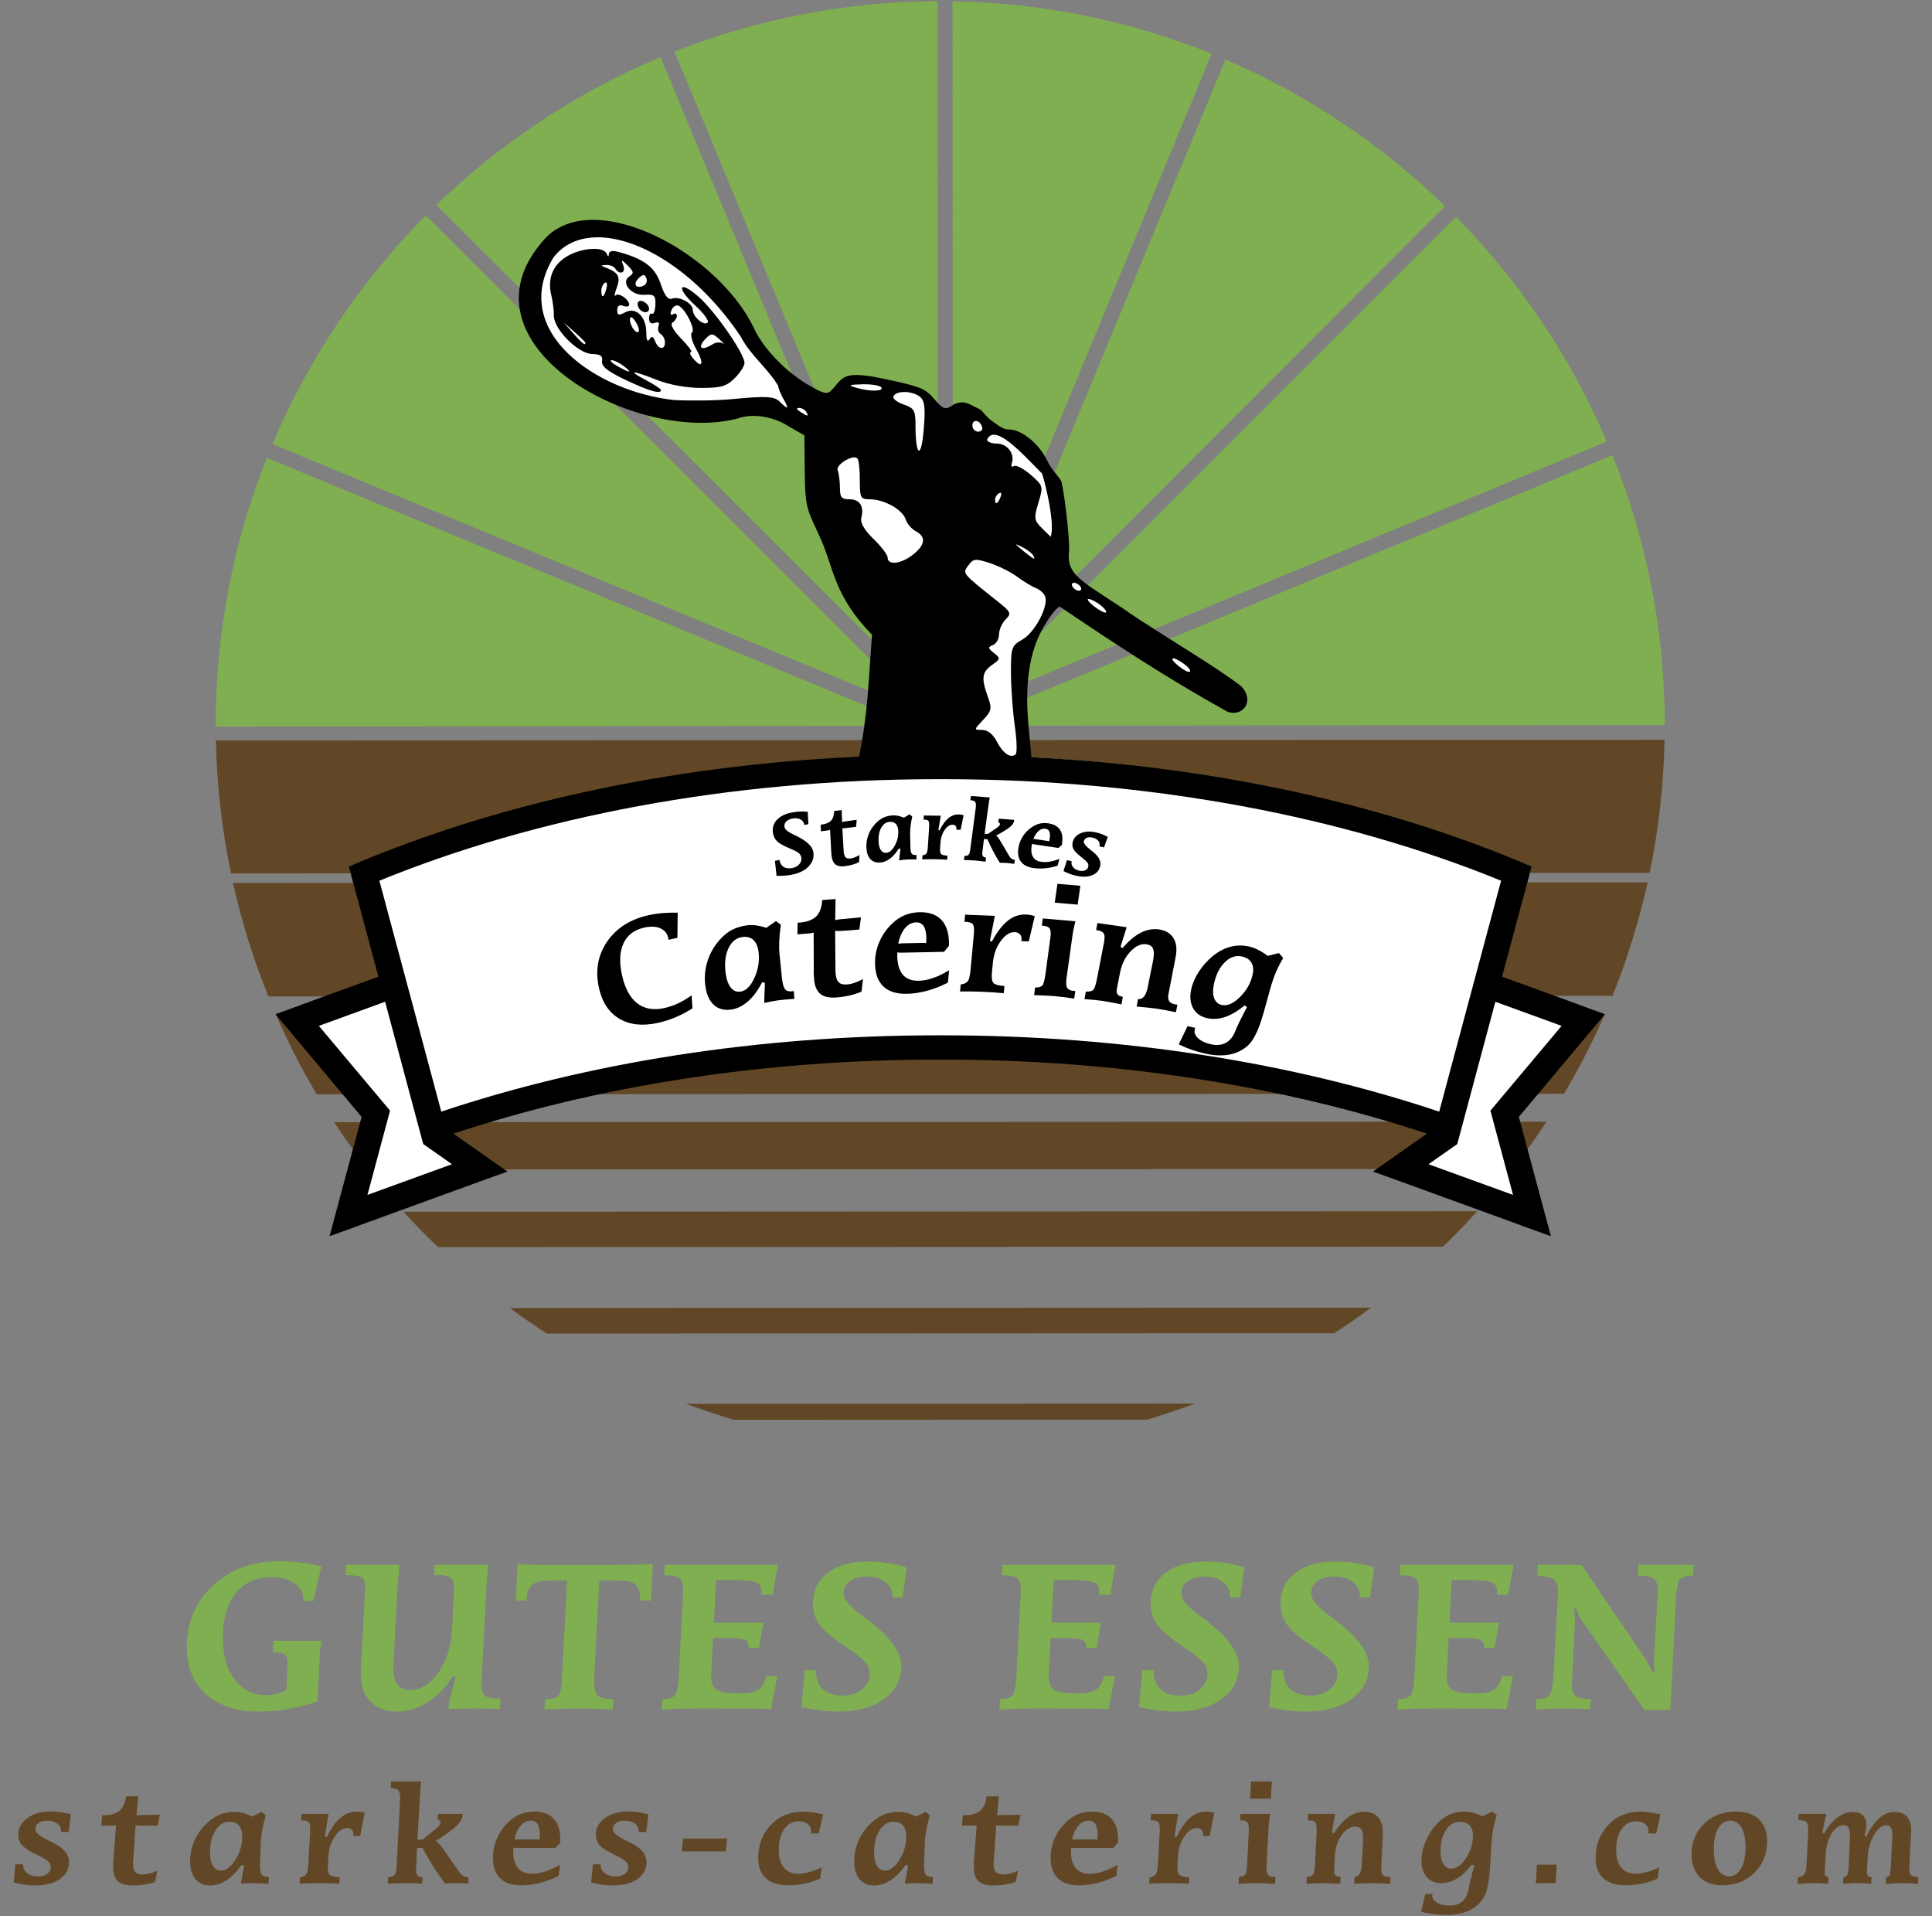 <?xml version="1.0" encoding="UTF-8" standalone="no"?>
<!-- Created with Inkscape (http://www.inkscape.org/) -->

<svg
   xmlns:dc="http://purl.org/dc/elements/1.1/"
   xmlns:cc="http://creativecommons.org/ns#"
   xmlns:rdf="http://www.w3.org/1999/02/22-rdf-syntax-ns#"
   xmlns:svg="http://www.w3.org/2000/svg"
   xmlns="http://www.w3.org/2000/svg"
   xmlns:sodipodi="http://sodipodi.sourceforge.net/DTD/sodipodi-0.dtd"
   xmlns:inkscape="http://www.inkscape.org/namespaces/inkscape"
   width="240"
   height="238"
   id="svg7020"
   version="1.1"
   inkscape:version="0.48.5 r10040"
   sodipodi:docname="starkes-catering_starke-teams.com.svg">
  <rect width="100%" height="100%" fill="#808080" stroke="none"/>
  <defs
     id="defs7022" />
  <sodipodi:namedview
     id="base"
     pagecolor="#ffffff"
     bordercolor="#666666"
     borderopacity="1.0"
     inkscape:pageopacity="0.0"
     inkscape:pageshadow="2"
     inkscape:zoom="1.9908333"
     inkscape:cx="84.520081"
     inkscape:cy="116.55905"
     inkscape:document-units="px"
     inkscape:current-layer="text3360"
     showgrid="false"
     inkscape:window-width="1897"
     inkscape:window-height="1002"
     inkscape:window-x="0"
     inkscape:window-y="0"
     inkscape:window-maximized="0" />
  <g
     inkscape:label="Ebene 1"
     inkscape:groupmode="layer"
     id="layer1"
     transform="translate(0,-814.362)">
    <g
       style="font-size:27.817px;font-style:normal;font-variant:normal;font-weight:bold;font-stretch:normal;text-align:start;line-height:125%;letter-spacing:0px;word-spacing:0px;writing-mode:lr-tb;text-anchor:start;fill:#80af51;fill-opacity:1;stroke:none;font-family:Mirarae BT;-inkscape-font-specification:Mirarae BT Bold"
       id="text3360">
      <path
         d="m 38.918,1013.21 -1.277,0 c -1.6e-5,-0.027 0.004,-0.072 0.014,-0.136 0.009,-0.063 0.014,-0.113 0.014,-0.149 -1.6e-5,-0.779 -0.367,-1.417 -1.1,-1.915 -0.733,-0.498 -1.684,-0.747 -2.852,-0.747 -1.892,0 -3.371,0.668 -4.435,2.003 -1.064,1.336 -1.596,3.19 -1.596,5.562 -6e-6,2.146 0.493,3.864 1.48,5.154 0.987,1.29 2.291,1.935 3.912,1.935 0.453,0 0.885,-0.052 1.297,-0.156 0.412,-0.104 0.813,-0.265 1.202,-0.482 l 0.136,-2.839 0,-0.421 c -1.4e-5,-0.58 -0.109,-0.964 -0.326,-1.155 -0.217,-0.19 -0.711,-0.285 -1.48,-0.285 l 0.081,-1.413 5.99,0 c -0.072,0.29 -0.129,0.586 -0.17,0.89 -0.041,0.303 -0.07,0.618 -0.088,0.944 l -0.272,5.705 c -1.204,0.407 -2.424,0.718 -3.66,0.93 -1.236,0.213 -2.447,0.319 -3.633,0.319 -2.78,0 -4.967,-0.711 -6.56,-2.132 -1.594,-1.422 -2.39,-3.373 -2.39,-5.854 -2e-6,-3.088 1.08,-5.641 3.239,-7.66 2.16,-2.019 4.937,-3.029 8.333,-3.029 0.896,10e-5 1.77,0.054 2.621,0.163 0.851,0.109 1.693,0.272 2.526,0.489 z"
         style=""
         id="path4240" />
      <path
         d="m 49.621,1008.728 c -0.036,0.525 -0.084,1.114 -0.143,1.766 -0.059,0.652 -0.093,1.028 -0.102,1.127 l -0.448,8.435 c -0.018,0.308 -0.032,0.598 -0.041,0.869 -0.009,0.272 -0.014,0.521 -0.014,0.747 -8e-6,0.842 0.179,1.487 0.537,1.935 0.358,0.448 0.876,0.672 1.555,0.672 1.295,0 2.458,-0.722 3.491,-2.166 1.032,-1.444 1.603,-3.271 1.711,-5.481 l 0.19,-4.061 c 0.009,-0.072 0.018,-0.172 0.027,-0.299 0.018,-0.371 0.027,-0.616 0.027,-0.734 -1.6e-5,-0.58 -0.143,-0.98 -0.428,-1.202 -0.285,-0.222 -0.826,-0.333 -1.623,-0.333 l -0.448,0 0.081,-1.277 6.669,0 c -0.045,0.371 -0.086,0.761 -0.122,1.168 -0.036,0.407 -0.068,0.838 -0.095,1.29 l -0.584,11.26 c -0.018,0.317 -0.032,0.557 -0.041,0.72 -0.009,0.163 -0.014,0.312 -0.014,0.448 -1.9e-5,0.643 0.138,1.091 0.414,1.345 0.276,0.254 0.758,0.38 1.447,0.38 0.045,0 0.124,-0 0.238,-0.014 0.113,-0.01 0.201,-0.014 0.265,-0.014 l -0.054,1.331 c -0.616,-0.027 -1.188,-0.048 -1.718,-0.061 -0.53,-0.014 -1.012,-0.02 -1.447,-0.02 -0.435,0 -0.919,0.01 -1.453,0.02 -0.534,0.014 -1.123,0.034 -1.766,0.061 l -0.014,-0.136 c -1.4e-5,-0.226 0.025,-0.471 0.075,-0.733 0.05,-0.263 0.147,-0.629 0.292,-1.1 l 0.53,-1.983 -0.34,-0.163 c -0.842,1.385 -1.881,2.47 -3.117,3.253 -1.236,0.783 -2.524,1.175 -3.864,1.175 -1.413,0 -2.513,-0.417 -3.301,-1.25 -0.788,-0.833 -1.182,-1.992 -1.182,-3.477 -4e-6,-0.154 0.007,-0.398 0.02,-0.733 0.014,-0.335 0.038,-0.761 0.075,-1.277 l 0.407,-7.701 c 0.009,-0.154 0.02,-0.346 0.034,-0.577 0.014,-0.231 0.02,-0.373 0.02,-0.428 -5e-6,-0.607 -0.147,-1.01 -0.441,-1.209 -0.294,-0.199 -0.962,-0.299 -2.003,-0.299 l 0.054,-1.277 z"
         style=""
         id="path4242" />
      <path
         d="m 81.091,1008.619 -0.217,4.537 -1.345,0 0,-0.19 c -1.6e-5,-0.878 -0.201,-1.483 -0.604,-1.813 -0.403,-0.331 -1.157,-0.496 -2.261,-0.496 l -2.214,0 -0.611,11.654 c -0.009,0.172 -0.016,0.335 -0.02,0.489 -0.004,0.154 -0.007,0.276 -0.007,0.367 -1.1e-5,0.96 0.156,1.573 0.469,1.84 0.312,0.267 0.948,0.405 1.908,0.414 l -0.081,1.277 c -1.041,-0.045 -1.892,-0.079 -2.553,-0.102 -0.661,-0.023 -1.218,-0.034 -1.671,-0.034 -0.444,0 -0.996,0.011 -1.657,0.034 -0.661,0.023 -1.526,0.057 -2.594,0.102 l 0.081,-1.277 c 0.815,0 1.351,-0.136 1.61,-0.407 0.258,-0.272 0.419,-0.946 0.482,-2.024 l 0.638,-12.333 -2.146,0 c -1.032,0 -1.768,0.19 -2.207,0.57 -0.439,0.38 -0.659,1.023 -0.659,1.929 l -1.358,0 0.217,-4.523 c 0.616,0.045 1.354,0.077 2.214,0.095 0.86,0.018 2.359,0.027 4.496,0.027 3.006,0 5.274,-0.011 6.805,-0.034 1.53,-0.023 2.626,-0.057 3.287,-0.102 z"
         style=""
         id="path4244" />
      <path
         d="m 96.643,1008.728 -0.679,3.735 -1.358,0 0,-0.421 c -1.4e-5,-0.543 -0.211,-0.917 -0.632,-1.121 -0.421,-0.204 -1.379,-0.306 -2.873,-0.306 l -2.146,0 -0.272,5.297 6.153,0 -0.557,3.138 -1.29,0 0,-0.19 c -1.3e-5,-0.398 -0.158,-0.67 -0.475,-0.815 -0.317,-0.145 -0.973,-0.217 -1.969,-0.217 l -1.969,0 -0.204,3.817 c -0.009,0.109 -0.016,0.233 -0.02,0.373 -0.004,0.14 -0.007,0.373 -0.007,0.7 -8e-6,0.77 0.244,1.293 0.733,1.569 0.489,0.276 1.462,0.414 2.92,0.414 1.005,0 1.75,-0.163 2.234,-0.489 0.484,-0.326 0.795,-0.878 0.93,-1.657 l 1.399,0 -0.788,4.115 c -0.362,-0.036 -1.001,-0.063 -1.915,-0.082 -0.915,-0.018 -2.861,-0.027 -5.84,-0.027 l -1.222,0 c -1.059,0 -1.945,0.016 -2.655,0.047 -0.711,0.032 -1.356,0.079 -1.935,0.143 l 0.081,-1.358 0.244,0 c 0.643,0 1.084,-0.163 1.324,-0.489 0.24,-0.326 0.392,-1.032 0.455,-2.119 l 0.53,-10.132 c -5e-6,-0.045 0.004,-0.143 0.014,-0.292 0.009,-0.149 0.014,-0.274 0.014,-0.373 -4e-6,-0.815 -0.143,-1.345 -0.428,-1.589 -0.285,-0.244 -0.862,-0.367 -1.732,-0.367 l -0.204,0 0.081,-1.304 z"
         style=""
         id="path4246" />
      <path
         d="m 112.113,1012.789 -1.25,0 0,-0.136 c -1e-5,-0.743 -0.297,-1.34 -0.89,-1.793 -0.593,-0.453 -1.374,-0.679 -2.343,-0.679 -0.869,0 -1.56,0.195 -2.071,0.584 -0.512,0.389 -0.767,0.905 -0.767,1.548 0,0.706 0.77,1.621 2.309,2.744 0.163,0.118 0.285,0.208 0.367,0.272 -1e-5,0 -1e-5,0 0,0 2.997,2.191 4.496,4.174 4.496,5.949 -10e-6,1.693 -0.711,3.063 -2.132,4.109 -1.422,1.046 -3.323,1.569 -5.705,1.569 -0.697,0 -1.424,-0.048 -2.18,-0.143 -0.756,-0.095 -1.551,-0.233 -2.384,-0.414 l 0.394,-4.591 1.413,0 0,0.136 c 0,0.969 0.287,1.716 0.862,2.241 0.575,0.525 1.392,0.788 2.452,0.788 0.978,0 1.784,-0.256 2.418,-0.767 0.634,-0.512 0.951,-1.143 0.951,-1.895 -10e-6,-0.534 -0.179,-1.023 -0.537,-1.467 -0.358,-0.444 -1.256,-1.141 -2.696,-2.092 -1.548,-1.05 -2.574,-1.94 -3.076,-2.669 -0.503,-0.729 -0.754,-1.573 -0.754,-2.533 -1e-5,-1.603 0.613,-2.875 1.84,-3.817 1.227,-0.942 2.891,-1.413 4.992,-1.413 0.806,0 1.614,0.059 2.424,0.177 0.81,0.118 1.609,0.299 2.397,0.543 z"
         style=""
         id="path4248" />
      <path
         d="m 138.585,1008.728 -0.679,3.735 -1.358,0 0,-0.421 c -2e-5,-0.543 -0.211,-0.917 -0.632,-1.121 -0.421,-0.204 -1.379,-0.306 -2.873,-0.306 l -2.146,0 -0.272,5.297 6.153,0 -0.557,3.138 -1.29,0 0,-0.19 c -1e-5,-0.398 -0.158,-0.67 -0.475,-0.815 -0.317,-0.145 -0.973,-0.217 -1.969,-0.217 l -1.969,0 -0.204,3.817 c -0.009,0.109 -0.016,0.233 -0.02,0.373 -0.005,0.14 -0.007,0.373 -0.007,0.7 -1e-5,0.77 0.244,1.293 0.733,1.569 0.489,0.276 1.462,0.414 2.92,0.414 1.005,0 1.75,-0.163 2.234,-0.489 0.484,-0.326 0.795,-0.878 0.93,-1.657 l 1.399,0 -0.788,4.115 c -0.362,-0.036 -1.001,-0.063 -1.915,-0.082 -0.915,-0.018 -2.861,-0.027 -5.84,-0.027 l -1.222,0 c -1.059,0 -1.945,0.016 -2.655,0.047 -0.711,0.032 -1.356,0.079 -1.935,0.143 l 0.082,-1.358 0.244,0 c 0.643,0 1.084,-0.163 1.324,-0.489 0.24,-0.326 0.392,-1.032 0.455,-2.119 l 0.53,-10.132 c 0,-0.045 0.005,-0.143 0.014,-0.292 0.009,-0.149 0.014,-0.274 0.014,-0.373 -1e-5,-0.815 -0.143,-1.345 -0.428,-1.589 -0.285,-0.244 -0.862,-0.367 -1.732,-0.367 l -0.204,0 0.082,-1.304 z"
         style=""
         id="path4250" />
      <path
         d="m 154.055,1012.789 -1.25,0 0,-0.136 c -2e-5,-0.743 -0.297,-1.34 -0.89,-1.793 -0.593,-0.453 -1.374,-0.679 -2.343,-0.679 -0.869,0 -1.56,0.195 -2.071,0.584 -0.512,0.389 -0.767,0.905 -0.767,1.548 -10e-6,0.706 0.77,1.621 2.309,2.744 0.163,0.118 0.285,0.208 0.367,0.272 -1e-5,0 -1e-5,0 0,0 2.997,2.191 4.496,4.174 4.496,5.949 -2e-5,1.693 -0.711,3.063 -2.132,4.109 -1.422,1.046 -3.323,1.569 -5.705,1.569 -0.697,0 -1.424,-0.048 -2.18,-0.143 -0.756,-0.095 -1.551,-0.233 -2.384,-0.414 l 0.394,-4.591 1.413,0 0,0.136 c 0,0.969 0.287,1.716 0.862,2.241 0.575,0.525 1.392,0.788 2.452,0.788 0.978,0 1.784,-0.256 2.418,-0.767 0.634,-0.512 0.951,-1.143 0.951,-1.895 -10e-6,-0.534 -0.179,-1.023 -0.536,-1.467 -0.358,-0.444 -1.256,-1.141 -2.696,-2.092 -1.548,-1.05 -2.574,-1.94 -3.076,-2.669 -0.503,-0.729 -0.754,-1.573 -0.754,-2.533 0,-1.603 0.613,-2.875 1.84,-3.817 1.227,-0.942 2.891,-1.413 4.992,-1.413 0.806,0 1.614,0.059 2.424,0.177 0.81,0.118 1.609,0.299 2.397,0.543 z"
         style=""
         id="path4252" />
      <path
         d="m 170.191,1012.789 -1.25,0 0,-0.136 c -1e-5,-0.743 -0.297,-1.34 -0.89,-1.793 -0.593,-0.453 -1.374,-0.679 -2.343,-0.679 -0.869,0 -1.56,0.195 -2.071,0.584 -0.512,0.389 -0.767,0.905 -0.767,1.548 0,0.706 0.77,1.621 2.309,2.744 0.163,0.118 0.285,0.208 0.367,0.272 0,0 0,0 0,0 2.997,2.191 4.496,4.174 4.496,5.949 -10e-6,1.693 -0.711,3.063 -2.132,4.109 -1.422,1.046 -3.323,1.569 -5.705,1.569 -0.697,0 -1.424,-0.048 -2.18,-0.143 -0.756,-0.095 -1.551,-0.233 -2.384,-0.414 l 0.394,-4.591 1.413,0 0,0.136 c 0,0.969 0.287,1.716 0.862,2.241 0.575,0.525 1.392,0.788 2.452,0.788 0.978,0 1.784,-0.256 2.418,-0.767 0.634,-0.512 0.951,-1.143 0.951,-1.895 -1e-5,-0.534 -0.179,-1.023 -0.537,-1.467 -0.358,-0.444 -1.256,-1.141 -2.696,-2.092 -1.548,-1.05 -2.574,-1.94 -3.076,-2.669 -0.503,-0.729 -0.754,-1.573 -0.754,-2.533 -1e-5,-1.603 0.613,-2.875 1.84,-3.817 1.227,-0.942 2.891,-1.413 4.992,-1.413 0.806,0 1.614,0.059 2.424,0.177 0.81,0.118 1.609,0.299 2.397,0.543 z"
         style=""
         id="path4254" />
      <path
         d="m 188.025,1008.728 -0.679,3.735 -1.358,0 0,-0.421 c -2e-5,-0.543 -0.211,-0.917 -0.632,-1.121 -0.421,-0.204 -1.379,-0.306 -2.873,-0.306 l -2.146,0 -0.272,5.297 6.153,0 -0.557,3.138 -1.29,0 0,-0.19 c -2e-5,-0.398 -0.158,-0.67 -0.475,-0.815 -0.317,-0.145 -0.973,-0.217 -1.969,-0.217 l -1.969,0 -0.204,3.817 c -0.009,0.109 -0.016,0.233 -0.02,0.373 -0.005,0.14 -0.007,0.373 -0.007,0.7 -1e-5,0.77 0.244,1.293 0.733,1.569 0.489,0.276 1.462,0.414 2.92,0.414 1.005,0 1.75,-0.163 2.234,-0.489 0.484,-0.326 0.795,-0.878 0.93,-1.657 l 1.399,0 -0.788,4.115 c -0.362,-0.036 -1.001,-0.063 -1.915,-0.082 -0.915,-0.018 -2.861,-0.027 -5.84,-0.027 l -1.222,0 c -1.059,0 -1.945,0.016 -2.655,0.047 -0.711,0.032 -1.356,0.079 -1.935,0.143 l 0.082,-1.358 0.244,0 c 0.643,0 1.084,-0.163 1.324,-0.489 0.24,-0.326 0.392,-1.032 0.455,-2.119 l 0.53,-10.132 c 0,-0.045 0.005,-0.143 0.014,-0.292 0.009,-0.149 0.014,-0.274 0.014,-0.373 -1e-5,-0.815 -0.143,-1.345 -0.428,-1.589 -0.285,-0.244 -0.862,-0.367 -1.732,-0.367 l -0.204,0 0.082,-1.304 z"
         style=""
         id="path4256" />
      <path
         d="m 196.46,1008.728 7.81,11.491 c 0.208,0.326 0.389,0.629 0.543,0.91 0.154,0.281 0.299,0.571 0.435,0.869 l 0.299,-0.054 c -0.027,-0.199 -0.048,-0.396 -0.061,-0.591 -0.014,-0.195 -0.02,-0.387 -0.02,-0.577 -2e-5,-0.172 0.002,-0.31 0.007,-0.414 0.005,-0.104 0.011,-0.206 0.02,-0.306 l 0.421,-7.647 c -2e-5,-0.063 0.005,-0.147 0.014,-0.251 0.009,-0.104 0.014,-0.179 0.014,-0.224 -1e-5,-0.724 -0.161,-1.216 -0.482,-1.474 -0.321,-0.258 -0.93,-0.387 -1.827,-0.387 l -0.163,0 0.054,-1.345 6.873,0 -0.095,1.345 c -0.806,0 -1.342,0.149 -1.609,0.448 -0.267,0.299 -0.432,1.1 -0.496,2.404 l -0.693,13.827 -3.233,0 -7.851,-11.219 c -0.082,-0.127 -0.179,-0.312 -0.292,-0.557 -0.113,-0.244 -0.229,-0.516 -0.346,-0.815 l -0.272,0.027 c 0.045,0.244 0.079,0.455 0.102,0.631 0.023,0.177 0.034,0.346 0.034,0.509 -1e-5,0.299 -0.002,0.523 -0.007,0.672 -0.005,0.149 -0.011,0.287 -0.02,0.414 l -0.326,6.424 c 0,0.072 -0.005,0.177 -0.014,0.312 -0.009,0.136 -0.014,0.235 -0.014,0.299 -1e-5,0.761 0.145,1.274 0.435,1.542 0.29,0.267 0.838,0.401 1.643,0.401 l 0.285,0 -0.095,1.277 c -0.589,-0.036 -1.175,-0.063 -1.759,-0.082 -0.584,-0.018 -1.166,-0.027 -1.745,-0.027 -0.29,0 -0.666,0.01 -1.127,0.027 -0.462,0.018 -1.159,0.054 -2.092,0.109 l 0.054,-1.304 0.244,0 c 0.67,0 1.13,-0.181 1.379,-0.543 0.249,-0.362 0.414,-1.163 0.496,-2.404 l 0.557,-10.065 0,-0.394 c 0,-0.679 -0.154,-1.148 -0.462,-1.406 -0.308,-0.258 -1.01,-0.432 -2.105,-0.523 l 0.054,-1.331 z"
         style=""
         id="path4258" />
    </g>
    <path
       inkscape:connector-curvature="0"
       id="path4199"
       style="font-size:17.989px;font-style:normal;font-variant:normal;font-weight:bold;font-stretch:normal;text-align:start;line-height:125%;letter-spacing:0px;word-spacing:0px;writing-mode:lr-tb;text-anchor:start;fill:#614726;fill-opacity:1;stroke:none;font-family:Mirarae BT;-inkscape-font-specification:Mirarae BT Bold"
       d="m 8.531,1041.914 -0.931,0 0,-0.088 c -6.6e-6,-0.398 -0.158,-0.717 -0.474,-0.957 -0.316,-0.24 -0.735,-0.36 -1.256,-0.36 -0.457,0 -0.82,0.098 -1.089,0.294 -0.269,0.196 -0.404,0.458 -0.404,0.786 -3.4e-6,0.392 0.597,0.875 1.792,1.449 0.123,0.058 0.214,0.102 0.272,0.132 0.732,0.351 1.269,0.729 1.612,1.133 0.343,0.404 0.514,0.861 0.514,1.37 -7.6e-6,0.867 -0.379,1.563 -1.137,2.091 -0.758,0.527 -1.782,0.79 -3.07,0.79 -0.451,0 -0.897,-0.032 -1.34,-0.097 -0.442,-0.064 -0.883,-0.158 -1.322,-0.281 l 0.211,-2.249 0.94,0 c -1.8e-6,0.445 0.174,0.808 0.523,1.089 0.348,0.281 0.798,0.422 1.348,0.422 0.468,0 0.849,-0.107 1.142,-0.321 0.293,-0.214 0.439,-0.49 0.439,-0.83 -5.3e-6,-0.269 -0.101,-0.505 -0.303,-0.707 -0.202,-0.202 -0.651,-0.47 -1.348,-0.804 -0.966,-0.468 -1.604,-0.878 -1.915,-1.23 -0.31,-0.351 -0.466,-0.782 -0.466,-1.291 -1.3e-6,-0.826 0.376,-1.515 1.129,-2.068 0.752,-0.553 1.714,-0.83 2.885,-0.83 0.41,0 0.823,0.031 1.238,0.092 0.416,0.062 0.843,0.151 1.282,0.268 z" />
    <path
       inkscape:connector-curvature="0"
       id="path4201"
       style="font-size:17.989px;font-style:normal;font-variant:normal;font-weight:bold;font-stretch:normal;text-align:start;line-height:125%;letter-spacing:0px;word-spacing:0px;writing-mode:lr-tb;text-anchor:start;fill:#614726;fill-opacity:1;stroke:none;font-family:Mirarae BT;-inkscape-font-specification:Mirarae BT Bold"
       d="m 17.174,1037.486 -0.22,2.363 c 0.094,-0.012 0.195,-0.022 0.303,-0.031 0.108,-0.01 0.168,-0.013 0.18,-0.013 l 2.433,-0.035 -0.29,1.353 -1.853,0 c -0.146,0 -0.293,0 -0.439,-0.013 -0.146,-0.01 -0.293,-0.022 -0.439,-0.039 l -0.307,4.392 c -4e-6,0.01 -0.003,0.026 -0.009,0.061 -0.006,0.111 -0.009,0.208 -0.009,0.29 -5e-6,0.504 0.091,0.858 0.272,1.063 0.182,0.205 0.492,0.307 0.931,0.307 0.264,0 0.55,-0.04 0.861,-0.118 0.31,-0.079 0.629,-0.195 0.957,-0.347 l -0.272,1.405 c -0.427,0.141 -0.877,0.247 -1.348,0.321 -0.471,0.073 -0.974,0.11 -1.506,0.11 -0.82,0 -1.419,-0.183 -1.796,-0.549 -0.378,-0.366 -0.567,-0.944 -0.567,-1.735 -2e-6,-0.223 0.003,-0.401 0.009,-0.536 0.006,-0.135 0.015,-0.264 0.026,-0.386 l 0.325,-4.278 c -0.1,0.018 -0.201,0.031 -0.303,0.039 -0.102,0.01 -0.203,0.013 -0.303,0.013 l -1.23,0 0.114,-1.3 0.193,0 c 0.867,10e-5 1.517,-0.181 1.95,-0.544 0.433,-0.363 0.709,-0.96 0.826,-1.792 z" />
    <path
       inkscape:connector-curvature="0"
       id="path4203"
       style="font-size:17.989px;font-style:normal;font-variant:normal;font-weight:bold;font-stretch:normal;text-align:start;line-height:125%;letter-spacing:0px;word-spacing:0px;writing-mode:lr-tb;text-anchor:start;fill:#614726;fill-opacity:1;stroke:none;font-family:Mirarae BT;-inkscape-font-specification:Mirarae BT Bold"
       d="m 30.094,1042.476 c -8e-6,-0.591 -0.136,-1.045 -0.408,-1.361 -0.272,-0.316 -0.663,-0.474 -1.173,-0.474 -0.709,0 -1.29,0.357 -1.744,1.072 -0.454,0.714 -0.681,1.634 -0.681,2.758 -3e-6,0.709 0.119,1.258 0.356,1.647 0.237,0.389 0.572,0.584 1.006,0.584 0.632,0 1.231,-0.451 1.796,-1.353 0.565,-0.902 0.848,-1.859 0.848,-2.872 z m 2.916,-2.609 c -0.187,0.65 -0.332,1.25 -0.435,1.801 -0.102,0.55 -0.163,1.048 -0.18,1.493 l -0.105,2.697 0,0.334 c -10e-6,0.486 0.07,0.821 0.211,1.006 0.141,0.184 0.389,0.277 0.747,0.277 l 0.158,0 -0.053,0.878 c -0.439,-0.029 -0.804,-0.051 -1.094,-0.066 -0.29,-0.015 -0.543,-0.022 -0.76,-0.022 -0.223,0 -0.467,0.01 -0.733,0.018 -0.266,0.012 -0.549,0.029 -0.848,0.053 l 0.395,-2.249 -0.307,-0.088 c -0.568,0.82 -1.187,1.451 -1.858,1.893 -0.67,0.442 -1.34,0.663 -2.007,0.663 -0.802,0 -1.423,-0.261 -1.862,-0.782 -0.439,-0.521 -0.659,-1.262 -0.659,-2.222 0,-0.855 0.165,-1.678 0.496,-2.468 0.331,-0.79 0.801,-1.49 1.41,-2.099 0.55,-0.55 1.114,-0.95 1.691,-1.199 0.577,-0.249 1.231,-0.373 1.963,-0.373 0.34,0 0.687,0.048 1.041,0.145 0.354,0.097 0.728,0.242 1.12,0.435 l 1.168,-0.597 z" />
    <path
       inkscape:connector-curvature="0"
       id="path4205"
       style="font-size:17.989px;font-style:normal;font-variant:normal;font-weight:bold;font-stretch:normal;text-align:start;line-height:125%;letter-spacing:0px;word-spacing:0px;writing-mode:lr-tb;text-anchor:start;fill:#614726;fill-opacity:1;stroke:none;font-family:Mirarae BT;-inkscape-font-specification:Mirarae BT Bold"
       d="m 44.736,1042.397 -0.843,0 c 0.006,-0.041 0.01,-0.082 0.013,-0.123 0.003,-0.041 0.004,-0.082 0.004,-0.123 -7e-6,-0.223 -0.072,-0.401 -0.215,-0.536 -0.143,-0.135 -0.335,-0.202 -0.575,-0.202 -0.556,0 -1.072,0.357 -1.546,1.072 -0.474,0.714 -0.735,1.54 -0.782,2.477 l -0.07,1.107 0,0.307 c -4e-6,0.451 0.089,0.748 0.268,0.891 0.179,0.143 0.581,0.23 1.208,0.259 l -0.053,0.808 c -0.457,-0.023 -0.899,-0.041 -1.326,-0.053 -0.427,-0.012 -0.843,-0.018 -1.247,-0.018 -0.328,0 -0.692,0.01 -1.094,0.018 -0.401,0.012 -0.821,0.029 -1.26,0.053 l 0.053,-0.799 c 0.381,-0.059 0.641,-0.192 0.782,-0.4 0.141,-0.208 0.228,-0.672 0.264,-1.392 l 0.211,-3.988 0,-0.272 c -2e-6,-0.422 -0.066,-0.695 -0.198,-0.821 -0.132,-0.126 -0.4,-0.189 -0.804,-0.189 l -0.114,0 0.044,-0.808 3.347,0 -0.439,2.828 0.22,0.088 c 0.527,-1.095 1.094,-1.903 1.7,-2.424 0.606,-0.521 1.287,-0.782 2.042,-0.782 0.152,0 0.309,0.012 0.47,0.035 0.161,0.023 0.329,0.062 0.505,0.114 z" />
    <path
       inkscape:connector-curvature="0"
       id="path4207"
       style="font-size:17.989px;font-style:normal;font-variant:normal;font-weight:bold;font-stretch:normal;text-align:start;line-height:125%;letter-spacing:0px;word-spacing:0px;writing-mode:lr-tb;text-anchor:start;fill:#614726;fill-opacity:1;stroke:none;font-family:Mirarae BT;-inkscape-font-specification:Mirarae BT Bold"
       d="m 52.316,1035.633 c -0.047,0.345 -0.088,0.811 -0.123,1.397 -0.012,0.176 -0.021,0.305 -0.026,0.387 l -0.307,5.437 0.632,0 1.546,-1.247 c 0.252,-0.199 0.429,-0.364 0.531,-0.496 0.102,-0.132 0.154,-0.253 0.154,-0.364 -8e-6,-0.094 -0.031,-0.173 -0.092,-0.237 -0.061,-0.064 -0.151,-0.108 -0.268,-0.132 l 0.053,-0.712 3.057,0 0,0.088 c -10e-6,0.422 -0.225,0.862 -0.676,1.322 -0.451,0.46 -1.335,1.111 -2.653,1.954 0.246,0.146 0.527,0.445 0.843,0.896 0.018,0.023 0.032,0.044 0.044,0.062 l 2.011,2.872 c 0.152,0.223 0.322,0.389 0.509,0.501 0.187,0.111 0.389,0.167 0.606,0.167 l 0.053,0 -0.053,0.79 c -0.305,-0.018 -0.58,-0.031 -0.826,-0.04 -0.246,-0.01 -0.468,-0.013 -0.668,-0.013 -0.17,0 -0.37,0 -0.602,0.013 -0.231,0.01 -0.49,0.022 -0.777,0.04 -0.492,-0.656 -0.972,-1.354 -1.441,-2.095 -0.468,-0.741 -0.919,-1.518 -1.353,-2.332 l -0.685,0 -0.105,2.416 c -5e-6,0.018 -0.003,0.059 -0.009,0.123 -0.006,0.064 -0.009,0.12 -0.009,0.167 -4e-6,0.334 0.061,0.57 0.184,0.707 0.123,0.138 0.337,0.212 0.641,0.224 l -0.053,0.808 c -0.398,-0.023 -0.769,-0.041 -1.111,-0.053 -0.343,-0.012 -0.637,-0.018 -0.883,-0.018 -0.386,0 -0.769,0.01 -1.146,0.018 -0.378,0.012 -0.76,0.029 -1.146,0.053 l 0.061,-0.808 c 0.398,-0.035 0.663,-0.136 0.795,-0.303 0.132,-0.167 0.212,-0.52 0.242,-1.058 l 0.439,-8.248 0,-0.264 c -2e-6,-0.486 -0.081,-0.805 -0.242,-0.957 -0.161,-0.152 -0.473,-0.228 -0.935,-0.228 l 0.044,-0.835 z" />
    <path
       inkscape:connector-curvature="0"
       id="path4209"
       style="font-size:17.989px;font-style:normal;font-variant:normal;font-weight:bold;font-stretch:normal;text-align:start;line-height:125%;letter-spacing:0px;word-spacing:0px;writing-mode:lr-tb;text-anchor:start;fill:#614726;fill-opacity:1;stroke:none;font-family:Mirarae BT;-inkscape-font-specification:Mirarae BT Bold"
       d="m 69.022,1043.89 -4.875,0 c -0.053,0 -0.105,0 -0.158,-0.01 -0.053,-0.01 -0.126,-0.018 -0.22,-0.035 -4e-6,0.047 -0.003,0.113 -0.009,0.198 -0.006,0.085 -0.009,0.148 -0.009,0.189 -3e-6,0.955 0.196,1.67 0.589,2.148 0.392,0.477 0.981,0.716 1.766,0.716 0.509,0 1.055,-0.094 1.638,-0.281 0.583,-0.187 1.187,-0.466 1.814,-0.834 l -0.158,1.388 c -0.773,0.381 -1.556,0.67 -2.35,0.87 -0.793,0.199 -1.565,0.299 -2.314,0.299 -1.148,0 -2.019,-0.293 -2.613,-0.878 -0.594,-0.586 -0.892,-1.444 -0.892,-2.574 -10e-7,-0.837 0.174,-1.645 0.523,-2.424 0.348,-0.779 0.839,-1.458 1.471,-2.038 0.445,-0.422 0.927,-0.735 1.445,-0.94 0.518,-0.205 1.082,-0.307 1.691,-0.307 1.066,0 1.874,0.296 2.424,0.887 0.55,0.592 0.826,1.461 0.826,2.609 -1e-5,0.01 -1e-5,0.023 0,0.053 -0.012,0.111 -0.018,0.214 -0.018,0.307 z m -2.451,-1.054 c 0.064,0 0.132,0 0.202,0 0.07,0 0.158,0.013 0.264,0.031 0.006,-0.105 0.012,-0.228 0.018,-0.369 0.006,-0.141 0.009,-0.228 0.009,-0.264 -7e-6,-0.574 -0.092,-1.006 -0.277,-1.296 -0.184,-0.29 -0.458,-0.435 -0.821,-0.435 -0.486,0 -0.914,0.209 -1.282,0.628 -0.369,0.419 -0.632,0.997 -0.791,1.735 0.041,-0.01 0.097,-0.012 0.167,-0.018 0.123,-0.012 0.211,-0.018 0.264,-0.018 z" />
    <path
       inkscape:connector-curvature="0"
       id="path4211"
       style="font-size:17.989px;font-style:normal;font-variant:normal;font-weight:bold;font-stretch:normal;text-align:start;line-height:125%;letter-spacing:0px;word-spacing:0px;writing-mode:lr-tb;text-anchor:start;fill:#614726;fill-opacity:1;stroke:none;font-family:Mirarae BT;-inkscape-font-specification:Mirarae BT Bold"
       d="m 80.273,1041.914 -0.931,0 0,-0.088 c -6e-6,-0.398 -0.158,-0.717 -0.474,-0.957 -0.316,-0.24 -0.735,-0.36 -1.256,-0.36 -0.457,0 -0.82,0.098 -1.089,0.294 -0.269,0.196 -0.404,0.458 -0.404,0.786 -3e-6,0.392 0.597,0.875 1.792,1.449 0.123,0.058 0.214,0.102 0.272,0.132 0.732,0.351 1.269,0.729 1.612,1.133 0.343,0.404 0.514,0.861 0.514,1.37 -8e-6,0.867 -0.379,1.563 -1.137,2.091 -0.758,0.527 -1.782,0.79 -3.07,0.79 -0.451,0 -0.897,-0.032 -1.34,-0.097 -0.442,-0.064 -0.883,-0.158 -1.322,-0.281 l 0.211,-2.249 0.94,0 c -2e-6,0.445 0.174,0.808 0.523,1.089 0.348,0.281 0.798,0.422 1.348,0.422 0.468,0 0.849,-0.107 1.142,-0.321 0.293,-0.214 0.439,-0.49 0.439,-0.83 -5e-6,-0.269 -0.101,-0.505 -0.303,-0.707 -0.202,-0.202 -0.651,-0.47 -1.348,-0.804 -0.966,-0.468 -1.604,-0.878 -1.915,-1.23 -0.31,-0.351 -0.466,-0.782 -0.466,-1.291 -2e-6,-0.826 0.376,-1.515 1.129,-2.068 0.752,-0.553 1.714,-0.83 2.885,-0.83 0.41,0 0.823,0.031 1.238,0.092 0.416,0.062 0.843,0.151 1.282,0.268 z" />
    <path
       inkscape:connector-curvature="0"
       id="path4213"
       style="font-size:17.989px;font-style:normal;font-variant:normal;font-weight:bold;font-stretch:normal;text-align:start;line-height:125%;letter-spacing:0px;word-spacing:0px;writing-mode:lr-tb;text-anchor:start;fill:#614726;fill-opacity:1;stroke:none;font-family:Mirarae BT;-inkscape-font-specification:Mirarae BT Bold"
       d="m 90.33,1042.722 -0.176,1.599 -5.472,0 0.184,-1.599 z" />
    <path
       inkscape:connector-curvature="0"
       id="path4215"
       style="font-size:17.989px;font-style:normal;font-variant:normal;font-weight:bold;font-stretch:normal;text-align:start;line-height:125%;letter-spacing:0px;word-spacing:0px;writing-mode:lr-tb;text-anchor:start;fill:#614726;fill-opacity:1;stroke:none;font-family:Mirarae BT;-inkscape-font-specification:Mirarae BT Bold"
       d="m 101.704,1042.098 -0.966,-0.01 c -1e-5,-0.023 0.003,-0.056 0.009,-0.097 0.006,-0.041 0.009,-0.097 0.009,-0.167 -1e-5,-0.381 -0.138,-0.682 -0.413,-0.905 -0.275,-0.223 -0.641,-0.334 -1.098,-0.334 -0.767,0 -1.376,0.319 -1.827,0.957 -0.451,0.638 -0.676,1.505 -0.676,2.6 -4e-6,0.96 0.209,1.692 0.628,2.196 0.419,0.504 1.023,0.755 1.814,0.755 0.404,0 0.852,-0.067 1.344,-0.202 0.492,-0.135 1.01,-0.331 1.555,-0.589 l -0.193,1.379 c -0.58,0.275 -1.214,0.486 -1.902,0.632 -0.688,0.146 -1.392,0.22 -2.112,0.22 -1.189,0 -2.101,-0.291 -2.736,-0.874 -0.635,-0.583 -0.953,-1.413 -0.953,-2.49 -10e-7,-1.657 0.523,-3.035 1.568,-4.133 1.045,-1.098 2.37,-1.647 3.975,-1.647 0.416,10e-5 0.834,0.029 1.256,0.088 0.422,0.059 0.843,0.143 1.265,0.255 z" />
    <path
       inkscape:connector-curvature="0"
       id="path4217"
       style="font-size:17.989px;font-style:normal;font-variant:normal;font-weight:bold;font-stretch:normal;text-align:start;line-height:125%;letter-spacing:0px;word-spacing:0px;writing-mode:lr-tb;text-anchor:start;fill:#614726;fill-opacity:1;stroke:none;font-family:Mirarae BT;-inkscape-font-specification:Mirarae BT Bold"
       d="m 112.587,1042.476 c -1e-5,-0.591 -0.136,-1.045 -0.408,-1.361 -0.272,-0.316 -0.663,-0.474 -1.173,-0.474 -0.709,0 -1.29,0.357 -1.744,1.072 -0.454,0.714 -0.681,1.634 -0.681,2.758 0,0.709 0.119,1.258 0.356,1.647 0.237,0.389 0.572,0.584 1.006,0.584 0.632,0 1.231,-0.451 1.796,-1.353 0.565,-0.902 0.848,-1.859 0.848,-2.872 z m 2.916,-2.609 c -0.187,0.65 -0.332,1.25 -0.435,1.801 -0.102,0.55 -0.163,1.048 -0.18,1.493 l -0.105,2.697 0,0.334 c -1e-5,0.486 0.07,0.821 0.211,1.006 0.141,0.184 0.389,0.277 0.747,0.277 l 0.158,0 -0.053,0.878 c -0.439,-0.029 -0.804,-0.051 -1.094,-0.066 -0.29,-0.015 -0.543,-0.022 -0.76,-0.022 -0.223,0 -0.467,0.01 -0.733,0.018 -0.266,0.012 -0.549,0.029 -0.848,0.053 l 0.395,-2.249 -0.307,-0.088 c -0.568,0.82 -1.187,1.451 -1.858,1.893 -0.67,0.442 -1.34,0.663 -2.007,0.663 -0.802,0 -1.423,-0.261 -1.862,-0.782 -0.439,-0.521 -0.659,-1.262 -0.659,-2.222 0,-0.855 0.165,-1.678 0.496,-2.468 0.331,-0.79 0.801,-1.49 1.41,-2.099 0.55,-0.55 1.114,-0.95 1.691,-1.199 0.577,-0.249 1.231,-0.373 1.963,-0.373 0.34,0 0.687,0.048 1.041,0.145 0.354,0.097 0.728,0.242 1.12,0.435 l 1.168,-0.597 z" />
    <path
       inkscape:connector-curvature="0"
       id="path4219"
       style="font-size:17.989px;font-style:normal;font-variant:normal;font-weight:bold;font-stretch:normal;text-align:start;line-height:125%;letter-spacing:0px;word-spacing:0px;writing-mode:lr-tb;text-anchor:start;fill:#614726;fill-opacity:1;stroke:none;font-family:Mirarae BT;-inkscape-font-specification:Mirarae BT Bold"
       d="m 124.084,1037.486 -0.22,2.363 c 0.094,-0.012 0.195,-0.022 0.303,-0.031 0.108,-0.01 0.168,-0.013 0.18,-0.013 l 2.433,-0.035 -0.29,1.353 -1.853,0 c -0.146,0 -0.293,0 -0.439,-0.013 -0.146,-0.01 -0.293,-0.022 -0.439,-0.039 l -0.307,4.392 c 0,0.01 -0.003,0.026 -0.009,0.061 -0.006,0.111 -0.009,0.208 -0.009,0.29 0,0.504 0.091,0.858 0.272,1.063 0.182,0.205 0.492,0.307 0.931,0.307 0.264,0 0.55,-0.04 0.861,-0.118 0.31,-0.079 0.629,-0.195 0.957,-0.347 l -0.272,1.405 c -0.427,0.141 -0.877,0.247 -1.348,0.321 -0.471,0.073 -0.974,0.11 -1.506,0.11 -0.82,0 -1.419,-0.183 -1.796,-0.549 -0.378,-0.366 -0.567,-0.944 -0.567,-1.735 -1e-5,-0.223 0.003,-0.401 0.009,-0.536 0.006,-0.135 0.015,-0.264 0.026,-0.386 l 0.325,-4.278 c -0.1,0.018 -0.201,0.031 -0.303,0.039 -0.102,0.01 -0.203,0.013 -0.303,0.013 l -1.23,0 0.114,-1.3 0.193,0 c 0.867,10e-5 1.517,-0.181 1.95,-0.544 0.433,-0.363 0.709,-0.96 0.826,-1.792 z" />
    <path
       inkscape:connector-curvature="0"
       id="path4221"
       style="font-size:17.989px;font-style:normal;font-variant:normal;font-weight:bold;font-stretch:normal;text-align:start;line-height:125%;letter-spacing:0px;word-spacing:0px;writing-mode:lr-tb;text-anchor:start;fill:#614726;fill-opacity:1;stroke:none;font-family:Mirarae BT;-inkscape-font-specification:Mirarae BT Bold"
       d="m 138.304,1043.89 -4.875,0 c -0.053,0 -0.105,0 -0.158,-0.01 -0.053,-0.01 -0.126,-0.018 -0.22,-0.035 0,0.047 -0.003,0.113 -0.009,0.198 -0.006,0.085 -0.009,0.148 -0.009,0.189 -1e-5,0.955 0.196,1.67 0.589,2.148 0.392,0.477 0.981,0.716 1.766,0.716 0.509,0 1.055,-0.094 1.638,-0.281 0.583,-0.187 1.187,-0.466 1.814,-0.834 l -0.158,1.388 c -0.773,0.381 -1.556,0.67 -2.35,0.87 -0.793,0.199 -1.565,0.299 -2.314,0.299 -1.148,0 -2.019,-0.293 -2.613,-0.878 -0.594,-0.586 -0.892,-1.444 -0.892,-2.574 -1e-5,-0.837 0.174,-1.645 0.523,-2.424 0.348,-0.779 0.839,-1.458 1.471,-2.038 0.445,-0.422 0.927,-0.735 1.445,-0.94 0.518,-0.205 1.082,-0.307 1.691,-0.307 1.066,0 1.874,0.296 2.424,0.887 0.55,0.592 0.826,1.461 0.826,2.609 0,0.01 0,0.023 0,0.053 -0.012,0.111 -0.018,0.214 -0.018,0.307 z m -2.451,-1.054 c 0.064,0 0.132,0 0.202,0 0.07,0 0.158,0.013 0.264,0.031 0.006,-0.105 0.012,-0.228 0.018,-0.369 0.006,-0.141 0.009,-0.228 0.009,-0.264 0,-0.574 -0.092,-1.006 -0.277,-1.296 -0.184,-0.29 -0.458,-0.435 -0.821,-0.435 -0.486,0 -0.914,0.209 -1.282,0.628 -0.369,0.419 -0.632,0.997 -0.791,1.735 0.041,-0.01 0.097,-0.012 0.167,-0.018 0.123,-0.012 0.211,-0.018 0.264,-0.018 z" />
    <path
       inkscape:connector-curvature="0"
       id="path4223"
       style="font-size:17.989px;font-style:normal;font-variant:normal;font-weight:bold;font-stretch:normal;text-align:start;line-height:125%;letter-spacing:0px;word-spacing:0px;writing-mode:lr-tb;text-anchor:start;fill:#614726;fill-opacity:1;stroke:none;font-family:Mirarae BT;-inkscape-font-specification:Mirarae BT Bold"
       d="m 150.276,1042.397 -0.843,0 c 0.006,-0.041 0.01,-0.082 0.013,-0.123 0.003,-0.041 0.004,-0.082 0.004,-0.123 -1e-5,-0.223 -0.072,-0.401 -0.215,-0.536 -0.143,-0.135 -0.335,-0.202 -0.575,-0.202 -0.556,0 -1.072,0.357 -1.546,1.072 -0.474,0.714 -0.735,1.54 -0.782,2.477 l -0.07,1.107 0,0.307 c 0,0.451 0.089,0.748 0.268,0.891 0.179,0.143 0.581,0.23 1.208,0.259 l -0.053,0.808 c -0.457,-0.023 -0.899,-0.041 -1.326,-0.053 -0.427,-0.012 -0.843,-0.018 -1.247,-0.018 -0.328,0 -0.692,0.01 -1.094,0.018 -0.401,0.012 -0.821,0.029 -1.26,0.053 l 0.053,-0.799 c 0.381,-0.059 0.641,-0.192 0.782,-0.4 0.141,-0.208 0.228,-0.672 0.264,-1.392 l 0.211,-3.988 0,-0.272 c 0,-0.422 -0.066,-0.695 -0.198,-0.821 -0.132,-0.126 -0.4,-0.189 -0.804,-0.189 l -0.114,0 0.044,-0.808 3.347,0 -0.439,2.828 0.22,0.088 c 0.527,-1.095 1.094,-1.903 1.7,-2.424 0.606,-0.521 1.287,-0.782 2.042,-0.782 0.152,0 0.309,0.012 0.47,0.035 0.161,0.023 0.329,0.062 0.505,0.114 z" />
    <path
       inkscape:connector-curvature="0"
       id="path4225"
       style="font-size:17.989px;font-style:normal;font-variant:normal;font-weight:bold;font-stretch:normal;text-align:start;line-height:125%;letter-spacing:0px;word-spacing:0px;writing-mode:lr-tb;text-anchor:start;fill:#614726;fill-opacity:1;stroke:none;font-family:Mirarae BT;-inkscape-font-specification:Mirarae BT Bold"
       d="m 157.777,1039.665 -0.009,0.07 c -0.1,0.644 -0.155,1.089 -0.167,1.335 l -0.272,5.147 0,0.246 c 0,0.381 0.069,0.647 0.206,0.799 0.138,0.152 0.376,0.228 0.716,0.228 l 0.193,0 -0.053,0.861 c -0.638,-0.035 -1.126,-0.059 -1.462,-0.07 -0.337,-0.012 -0.616,-0.018 -0.839,-0.018 -0.187,0 -0.438,0.01 -0.751,0.018 -0.313,0.012 -0.807,0.035 -1.48,0.07 l 0.035,-0.861 c 0.392,-0.035 0.653,-0.13 0.782,-0.285 0.129,-0.155 0.211,-0.561 0.246,-1.216 l 0.211,-4.295 0,-0.246 c 0,-0.369 -0.07,-0.624 -0.211,-0.764 -0.141,-0.141 -0.398,-0.211 -0.773,-0.211 l -0.097,0 0.035,-0.808 z m 0.22,-4.032 -0.123,2.143 -2.591,0 0.123,-2.143 z" />
    <path
       inkscape:connector-curvature="0"
       id="path4227"
       style="font-size:17.989px;font-style:normal;font-variant:normal;font-weight:bold;font-stretch:normal;text-align:start;line-height:125%;letter-spacing:0px;word-spacing:0px;writing-mode:lr-tb;text-anchor:start;fill:#614726;fill-opacity:1;stroke:none;font-family:Mirarae BT;-inkscape-font-specification:Mirarae BT Bold"
       d="m 171.593,1046.121 c -0.006,0.088 -0.01,0.168 -0.013,0.242 -0.003,0.073 -0.004,0.136 -0.004,0.189 -1e-5,0.334 0.081,0.574 0.242,0.72 0.161,0.146 0.42,0.22 0.777,0.22 l 0.149,0 -0.044,0.861 c -0.556,-0.029 -1.012,-0.051 -1.366,-0.066 -0.354,-0.015 -0.651,-0.022 -0.892,-0.022 -0.24,0 -0.531,0.01 -0.874,0.022 -0.343,0.015 -0.789,0.037 -1.339,0.066 l 0.035,-0.861 c 0.55,-0.012 0.849,-0.521 0.896,-1.528 l 0,0 0.167,-2.986 0,-0.395 c -1e-5,-0.468 -0.081,-0.808 -0.242,-1.019 -0.161,-0.211 -0.417,-0.316 -0.769,-0.316 -0.597,0 -1.146,0.348 -1.647,1.045 -0.501,0.697 -0.78,1.549 -0.839,2.556 l -0.07,1.37 c -1e-5,0.035 -0.003,0.111 -0.009,0.228 -0.006,0.117 -0.009,0.22 -0.009,0.307 0,0.264 0.059,0.45 0.176,0.558 0.117,0.108 0.322,0.168 0.615,0.18 l -0.035,0.861 c -0.515,-0.029 -0.947,-0.051 -1.296,-0.066 -0.348,-0.015 -0.643,-0.022 -0.883,-0.022 -0.187,0 -0.429,0.01 -0.725,0.018 -0.296,0.012 -0.731,0.035 -1.304,0.07 l 0.035,-0.861 c 0.392,-0.035 0.653,-0.13 0.782,-0.285 0.129,-0.155 0.211,-0.561 0.246,-1.216 l 0.211,-4.295 0,-0.246 c 0,-0.369 -0.07,-0.624 -0.211,-0.764 -0.141,-0.141 -0.398,-0.211 -0.773,-0.211 l -0.097,0 0.035,-0.808 3.329,0 -0.378,2.284 0.255,0.105 c 0.545,-0.878 1.132,-1.542 1.761,-1.99 0.629,-0.448 1.296,-0.672 1.998,-0.672 0.72,10e-5 1.284,0.223 1.691,0.668 0.407,0.445 0.61,1.063 0.61,1.853 -1e-5,0.129 -0.003,0.274 -0.009,0.435 -0.006,0.161 -0.015,0.329 -0.026,0.505 z" />
    <path
       inkscape:connector-curvature="0"
       id="path4229"
       style="font-size:17.989px;font-style:normal;font-variant:normal;font-weight:bold;font-stretch:normal;text-align:start;line-height:125%;letter-spacing:0px;word-spacing:0px;writing-mode:lr-tb;text-anchor:start;fill:#614726;fill-opacity:1;stroke:none;font-family:Mirarae BT;-inkscape-font-specification:Mirarae BT Bold"
       d="m 182.976,1042.361 c -1e-5,-0.545 -0.141,-0.968 -0.422,-1.269 -0.281,-0.302 -0.679,-0.452 -1.195,-0.452 -0.703,0 -1.281,0.345 -1.735,1.036 -0.454,0.691 -0.681,1.566 -0.681,2.626 0,0.679 0.121,1.209 0.365,1.59 0.243,0.381 0.578,0.571 1.006,0.571 0.632,0 1.234,-0.436 1.805,-1.309 0.571,-0.873 0.856,-1.804 0.856,-2.793 z m 2.969,-2.538 c -0.187,0.539 -0.335,1.083 -0.444,1.634 -0.108,0.55 -0.183,1.115 -0.224,1.695 l -0.158,2.864 c -0.006,0.088 -0.015,0.217 -0.026,0.387 -0.111,1.932 -0.439,3.256 -0.984,3.97 -0.468,0.615 -1.067,1.075 -1.796,1.379 -0.729,0.304 -1.591,0.457 -2.587,0.457 -0.574,0 -1.127,-0.032 -1.66,-0.097 -0.533,-0.064 -1.048,-0.158 -1.546,-0.281 l 0.536,-2.213 0.887,0 c 0,0.023 -0.003,0.059 -0.009,0.105 -0.006,0.047 -0.009,0.082 -0.009,0.105 -1e-5,0.357 0.201,0.65 0.602,0.878 0.401,0.228 0.912,0.343 1.533,0.343 0.621,0 1.124,-0.146 1.511,-0.439 0.386,-0.293 0.653,-0.726 0.799,-1.3 -1e-5,-0.018 0.006,-0.053 0.018,-0.105 0.164,-0.908 0.416,-1.947 0.755,-3.118 l -0.307,-0.123 c -0.603,0.773 -1.221,1.35 -1.853,1.73 -0.632,0.381 -1.285,0.571 -1.959,0.571 -0.75,0 -1.345,-0.252 -1.787,-0.755 -0.442,-0.504 -0.663,-1.18 -0.663,-2.029 0,-0.697 0.141,-1.413 0.422,-2.148 0.281,-0.735 0.673,-1.424 1.177,-2.068 0.498,-0.615 1.058,-1.083 1.682,-1.405 0.624,-0.322 1.293,-0.483 2.007,-0.483 0.363,0 0.732,0.047 1.107,0.141 0.375,0.094 0.779,0.24 1.212,0.439 l 1.177,-0.58 z" />
    <path
       inkscape:connector-curvature="0"
       id="path4231"
       style="font-size:17.989px;font-style:normal;font-variant:normal;font-weight:bold;font-stretch:normal;text-align:start;line-height:125%;letter-spacing:0px;word-spacing:0px;writing-mode:lr-tb;text-anchor:start;fill:#614726;fill-opacity:1;stroke:none;font-family:Mirarae BT;-inkscape-font-specification:Mirarae BT Bold"
       d="m 193.375,1045.963 -0.123,2.301 -2.468,0 0.132,-2.301 z" />
    <path
       inkscape:connector-curvature="0"
       id="path4233"
       style="font-size:17.989px;font-style:normal;font-variant:normal;font-weight:bold;font-stretch:normal;text-align:start;line-height:125%;letter-spacing:0px;word-spacing:0px;writing-mode:lr-tb;text-anchor:start;fill:#614726;fill-opacity:1;stroke:none;font-family:Mirarae BT;-inkscape-font-specification:Mirarae BT Bold"
       d="m 205.734,1042.098 -0.966,-0.01 c -1e-5,-0.023 0.003,-0.056 0.009,-0.097 0.006,-0.041 0.009,-0.097 0.009,-0.167 -1e-5,-0.381 -0.138,-0.682 -0.413,-0.905 -0.275,-0.223 -0.641,-0.334 -1.098,-0.334 -0.767,0 -1.376,0.319 -1.827,0.957 -0.451,0.638 -0.676,1.505 -0.676,2.6 -1e-5,0.96 0.209,1.692 0.628,2.196 0.419,0.504 1.023,0.755 1.814,0.755 0.404,0 0.852,-0.067 1.344,-0.202 0.492,-0.135 1.01,-0.331 1.555,-0.589 l -0.193,1.379 c -0.58,0.275 -1.214,0.486 -1.902,0.632 -0.688,0.146 -1.392,0.22 -2.112,0.22 -1.189,0 -2.101,-0.291 -2.736,-0.874 -0.635,-0.583 -0.953,-1.413 -0.953,-2.49 0,-1.657 0.523,-3.035 1.568,-4.133 1.045,-1.098 2.37,-1.647 3.975,-1.647 0.416,10e-5 0.834,0.029 1.256,0.088 0.422,0.059 0.843,0.143 1.265,0.255 z" />
    <path
       inkscape:connector-curvature="0"
       id="path4235"
       style="font-size:17.989px;font-style:normal;font-variant:normal;font-weight:bold;font-stretch:normal;text-align:start;line-height:125%;letter-spacing:0px;word-spacing:0px;writing-mode:lr-tb;text-anchor:start;fill:#614726;fill-opacity:1;stroke:none;font-family:Mirarae BT;-inkscape-font-specification:Mirarae BT Bold"
       d="m 216.836,1043.802 c -1e-5,-1.042 -0.168,-1.852 -0.505,-2.429 -0.337,-0.577 -0.804,-0.865 -1.401,-0.865 -0.621,0 -1.116,0.315 -1.484,0.944 -0.369,0.629 -0.553,1.486 -0.553,2.569 0,1.072 0.168,1.906 0.505,2.503 0.337,0.597 0.804,0.896 1.401,0.896 0.621,0 1.116,-0.327 1.484,-0.979 0.369,-0.653 0.553,-1.533 0.553,-2.639 z m -1.203,-4.427 c 1.236,0 2.192,0.321 2.868,0.962 0.676,0.641 1.014,1.544 1.015,2.71 -1e-5,1.587 -0.526,2.899 -1.577,3.935 -1.051,1.036 -2.385,1.555 -4.001,1.555 -1.183,0 -2.114,-0.341 -2.793,-1.023 -0.679,-0.682 -1.019,-1.621 -1.019,-2.815 0,-1.528 0.52,-2.798 1.559,-3.808 1.039,-1.01 2.355,-1.515 3.948,-1.515 z" />
    <path
       inkscape:connector-curvature="0"
       id="path4237"
       style="font-size:17.989px;font-style:normal;font-variant:normal;font-weight:bold;font-stretch:normal;text-align:start;line-height:125%;letter-spacing:0px;word-spacing:0px;writing-mode:lr-tb;text-anchor:start;fill:#614726;fill-opacity:1;stroke:none;font-family:Mirarae BT;-inkscape-font-specification:Mirarae BT Bold"
       d="m 231.864,1042.476 c 0.445,-0.99 0.968,-1.745 1.568,-2.266 0.6,-0.521 1.246,-0.782 1.937,-0.782 0.685,0 1.198,0.195 1.537,0.584 0.34,0.389 0.509,0.976 0.509,1.761 -0.012,0.228 -0.029,0.556 -0.053,0.984 l -0.176,3.399 0,0.272 c -1e-5,0.439 0.072,0.722 0.215,0.848 0.143,0.126 0.444,0.212 0.9,0.259 l -0.044,0.817 c -0.474,-0.029 -0.877,-0.051 -1.208,-0.066 -0.331,-0.015 -0.61,-0.022 -0.839,-0.022 -0.223,0 -0.492,0.01 -0.808,0.022 -0.316,0.015 -0.706,0.037 -1.168,0.066 l 0.053,-0.817 c 0.205,-0.035 0.347,-0.116 0.426,-0.242 0.079,-0.126 0.13,-0.403 0.154,-0.83 l 0.193,-3.742 c -2e-5,-0.041 0.003,-0.102 0.009,-0.184 0.006,-0.082 0.009,-0.141 0.009,-0.176 -1e-5,-0.463 -0.06,-0.793 -0.18,-0.993 -0.12,-0.199 -0.318,-0.299 -0.593,-0.299 -0.515,0 -1.013,0.401 -1.493,1.203 -0.48,0.802 -0.75,1.745 -0.808,2.828 l -0.07,1.344 c -1e-5,0.041 -0.003,0.11 -0.009,0.206 -0.006,0.097 -0.009,0.171 -0.009,0.224 -10e-6,0.223 0.044,0.384 0.132,0.483 0.088,0.1 0.234,0.155 0.439,0.167 l -0.035,0.826 c -0.433,-0.029 -0.793,-0.051 -1.08,-0.066 -0.287,-0.015 -0.533,-0.022 -0.738,-0.022 -0.152,0 -0.35,0.01 -0.593,0.018 -0.243,0.012 -0.608,0.035 -1.094,0.07 l 0.035,-0.826 c 0.217,-0.018 0.373,-0.107 0.47,-0.268 0.097,-0.161 0.157,-0.444 0.18,-0.848 l 0.176,-3.707 0,-0.343 c -1e-5,-0.468 -0.063,-0.801 -0.189,-0.997 -0.126,-0.196 -0.332,-0.294 -0.619,-0.294 -0.55,0 -1.042,0.353 -1.476,1.058 -0.433,0.706 -0.679,1.588 -0.738,2.648 l -0.088,1.739 c 0,0.047 -0.003,0.12 -0.009,0.22 -0.006,0.1 -0.009,0.179 -0.009,0.237 -1e-5,0.164 0.035,0.288 0.105,0.373 0.07,0.085 0.19,0.145 0.36,0.18 l -0.035,0.826 c -0.521,-0.035 -0.912,-0.059 -1.173,-0.07 -0.261,-0.012 -0.476,-0.018 -0.646,-0.018 -0.234,0 -0.509,0.01 -0.826,0.022 -0.316,0.015 -0.706,0.037 -1.168,0.066 l 0.035,-0.826 c 0.369,-0.029 0.631,-0.138 0.786,-0.325 0.155,-0.187 0.247,-0.506 0.277,-0.957 l 0.228,-4.401 0,-0.29 c 0,-0.433 -0.075,-0.725 -0.224,-0.874 -0.149,-0.149 -0.447,-0.224 -0.892,-0.224 l -0.105,0 0.035,-0.791 3.434,0 -0.501,2.337 0.237,0.097 c 0.492,-0.867 1.045,-1.528 1.66,-1.985 0.615,-0.457 1.253,-0.685 1.915,-0.685 0.533,0 0.943,0.139 1.23,0.417 0.287,0.278 0.43,0.675 0.43,1.19 -1e-5,0.176 -0.019,0.376 -0.057,0.602 -0.038,0.225 -0.092,0.479 -0.162,0.76 z" />
    <path
       id="path3334"
       d="m 148.444,988.699 0,0 c -1.941,0.72 -3.914,1.374 -5.911,1.994 l -51.371,0.023 c -2.027,-0.617 -3.986,-1.273 -5.935,-1.99 l 63.218,-0.027 z m 21.872,-11.915 0,0 c -1.482,1.106 -3.015,2.168 -4.588,3.177 l -97.786,0.043 c -1.564,-1.01 -3.106,-2.069 -4.596,-3.173 l 106.971,-0.047 z m 13.194,-11.972 0,0 c -1.372,1.54 -2.771,2.983 -4.256,4.396 l -124.848,0.055 c -1.467,-1.413 -2.908,-2.853 -4.277,-4.391 l 133.381,-0.059 z m 8.611,-11.129 0,0 c -1.321,2.02 -2.725,3.979 -4.213,5.878 l -142.172,0.062 c -1.495,-1.898 -2.896,-3.858 -4.223,-5.875 l 150.609,-0.065 z m 7.21,-13.318 0,0 c -1.472,3.41 -3.154,6.668 -5.047,9.852 l -154.951,0.069 c -1.87,-3.182 -3.564,-6.44 -5.034,-9.85 l 165.032,-0.071 z m 5.35,-16.409 0,0 c -1.077,4.824 -2.545,9.556 -4.365,14.099 l -166.978,0.072 c -1.834,-4.54 -3.325,-9.269 -4.394,-14.095 l 175.737,-0.076 z m 2.1,-17.701 c -0.116,5.664 -0.752,11.195 -1.859,16.522 l -176.224,0.078 c -1.102,-5.328 -1.767,-10.857 -1.875,-16.521 l 179.958,-0.079 z"
       inkscape:connector-curvature="0"
       style="fill:#614726;fill-opacity:1" />
    <path
       id="path3336"
       d="m 200.305,870.899 0,0 -81.059,33.61 87.553,-0.078 c 0,-11.867 -2.312,-23.17 -6.494,-33.531 m -19.439,-29.614 0,0 -60.891,60.922 79.625,-33.01 c -4.47,-10.476 -10.864,-19.929 -18.734,-27.912 m -28.64,-19.53 0,0 -32.14,77.689 59.425,-59.478 c -7.843,-7.616 -17.068,-13.836 -27.285,-18.211 m -33.902,-7.226 0,0 c 11.371,0.176 22.222,2.487 32.191,6.5 l -32.154,77.687 -0.036,-84.187 z m -34.542,6.229 0,0 32.715,78.808 -0.037,-85.05 c -11.543,0.03 -22.547,2.279 -32.678,6.242 m -29.566,19.06 0,0 60.535,60.465 -32.697,-78.835 c -10.399,4.371 -19.846,10.645 -27.838,18.37 m -20.364,29.712 0,0 81.023,33.507 -61.989,-61.918 c -8.033,8.126 -14.536,17.742 -19.034,28.411 m -7.053,34.979 c -0.01,-11.75 2.246,-22.988 6.341,-33.274 l 80.445,33.277 -86.785,0.104 -8e-4,-0.106 z"
       inkscape:connector-curvature="0"
       style="fill:#80af51;fill-opacity:1" />
    <path
       style="font-size:medium;font-style:normal;font-variant:normal;font-weight:normal;font-stretch:normal;text-indent:0;text-align:start;text-decoration:none;line-height:normal;letter-spacing:normal;word-spacing:normal;text-transform:none;direction:ltr;block-progression:tb;writing-mode:lr-tb;text-anchor:start;baseline-shift:baseline;color:#000000;fill:#ffffff;fill-opacity:1;stroke:none;stroke-width:6.388;marker:none;visibility:visible;display:inline;overflow:visible;enable-background:accumulate;font-family:Sans;-inkscape-font-specification:Sans"
       d="m 73.712,842.107 c -2.392,0.055 -4.497,0.862 -5.958,2.638 -11.052,12.741 11.879,24.462 24.422,21.008 1.506,-0.542 4.052,-0.295 5.989,0.931 l 2.079,1.21 0.031,4.531 c 0.042,4.725 0.384,4.665 1.986,8.254 1.602,3.589 2.459,8.337 7.137,13.095 -0.422,5.654 -0.533,9.785 -1.614,15.05 -23.609,1.063 -43.832,5.862 -61.504,13.467 l -2.141,0.621 0.527,1.955 3.879,11.699 -10.551,2.358 1.396,1.179 -2.42,1.086 0,1.49 8.471,10.054 -3.972,14.74 3.662,-1.334 14.647,-5.337 1.769,-0.652 0.466,-0.155 -2.172,-0.31 0.186,-0.652 -1.583,-0.9 -3.289,-3.631 c 17.41,-5.784 39.487,-8.813 61.411,-8.813 0.076,0 0.171,-1e-4 0.248,0 0.076,-1e-4 0.14,0 0.217,0 21.924,0 44.032,3.277 61.442,9.061 l -2.42,3.382 -2.296,0.217 -0.652,1.272 -1.52,0.372 0.496,0.155 1.769,0.652 14.616,5.337 3.662,1.334 -3.941,-14.74 8.441,-10.054 1.117,-2.296 -3.165,-1.148 -9.527,-3.475 3.413,-10.644 0.528,-1.955 -0.031,0 0.279,-1.055 c -17.365,-7.473 -38.558,-12.541 -61.69,-13.716 l 0,-0.186 -0.341,-3.569 c -0.497,-5.284 0.252,-9.535 1.986,-12.568 0.809,-1.417 2.196,-3.01 2.514,-3.01 6.658,4.49 13.043,8.998 20.791,13.312 1.839,0.733 2.758,-0.775 0.993,-2.669 -2.907,-2.234 -7.961,-5.295 -13.033,-8.596 -6.114,-4.282 -8.774,-4.904 -8.441,-8.099 0.137,-1 -0.031,-6.224 -0.496,-8.192 -0.071,-0.405 -1.338,-1.593 -1.769,-2.638 -0.892,-1.878 -2.994,-3.848 -4.779,-3.848 -0.658,0 -1.239,-0.452 -2.141,-1.117 -0.902,-0.665 -0.896,-1.186 -1.707,-1.52 -0.811,-0.335 -1.532,-1.088 -2.855,-0.466 -0.855,0.534 -1.136,0.891 -2.327,-0.527 -1.152,-1.372 -1.609,-1.561 -5.151,-2.358 -5.253,-1.182 -5.522,-0.702 -6.548,0.496 -1.063,1.241 -0.983,1.589 -3.289,0.279 -2.766,-1.571 -6.28,-4.736 -7.572,-7.23 -3.277,-7.302 -12.498,-13.944 -19.674,-13.778 z"
       id="path4445"
       inkscape:connector-curvature="0"
       sodipodi:nodetypes="cccccccccccccccccccccccccccscscccccccccccccccccccccccccccccsccccscccc" />
    <path
       inkscape:connector-curvature="0"
       id="path4449"
       d="m 73.403,841.673 c -2.409,0.055 -4.519,0.867 -5.99,2.655 -11.13,12.831 11.76,25.446 24.392,21.968 1.517,-0.546 4.086,-0.293 6.036,0.942 l 2.084,1.204 0.046,4.585 c 0.042,4.758 0.378,4.675 1.991,8.29 1.614,3.615 1.649,7.08 6.36,11.872 -0.425,5.693 -0.517,9.857 -1.606,15.16 -23.776,1.071 -45.576,5.988 -63.372,13.647 l 0.278,1.034 -0.015,0 0.54,1.976 2.856,10.668 -9.587,3.489 -0.015,0.015 -3.18,1.158 2.192,2.609 8.506,10.143 -3.983,14.82 3.69,-1.328 0,-0.015 14.727,-5.357 1.791,-0.648 0.478,-0.17 1.42,-0.509 -2.161,-1.513 -1.05,-0.741 -3.504,-2.455 c 17.533,-5.825 38.159,-9.201 60.238,-9.201 0.077,0 0.154,-10e-5 0.232,0 0.077,-10e-5 0.154,0 0.232,0 22.079,0 42.705,3.376 60.238,9.201 l -3.504,2.455 -1.05,0.741 -2.161,1.513 1.42,0.509 0.479,0.17 1.791,0.648 14.727,5.357 0,0.015 3.69,1.328 -3.983,-14.82 8.506,-10.143 2.192,-2.609 -3.18,-1.158 -0.015,-0.015 -9.587,-3.489 2.856,-10.668 0.54,-1.976 -0.015,0 0.278,-1.034 c -17.488,-7.526 -38.841,-12.403 -62.137,-13.585 l 0,-0.17 -0.34,-3.612 c -0.5,-5.321 0.076,-9.265 1.822,-12.319 0.815,-1.427 1.749,-2.594 2.069,-2.594 6.705,4.521 12.976,8.685 20.779,13.029 1.852,0.738 3.522,-1.242 1.745,-3.149 -2.928,-2.25 -8.014,-5.259 -13.122,-8.583 -6.157,-4.313 -8.611,-4.887 -8.275,-8.105 0.138,-1.007 -0.458,-6.694 -0.926,-8.676 -0.071,-0.408 -1.341,-1.603 -1.775,-2.655 -0.898,-1.892 -3.019,-3.875 -4.816,-3.875 -0.662,0 -1.238,-0.457 -2.146,-1.127 -0.908,-0.67 -0.928,-1.207 -1.744,-1.544 -0.816,-0.337 -1.539,-1.075 -2.871,-0.448 -0.861,0.537 -1.147,0.903 -2.346,-0.525 -1.161,-1.382 -1.62,-1.59 -5.187,-2.393 -5.29,-1.19 -5.975,-0.821 -7.009,0.386 -1.07,1.25 -0.997,1.582 -3.319,0.262 -2.786,-1.582 -5.523,-4.311 -6.823,-6.823 -3.301,-7.353 -13.198,-13.984 -20.424,-13.817 z m 0.926,2.161 c 5.309,0.048 12.447,4.508 17.676,12.319 1.262,2.409 3.337,3.907 4.662,6.129 0.01,0.285 0.301,1.01 0.648,1.621 0.744,1.307 0.605,1.408 -0.463,0.34 -0.661,-0.661 -1.751,-0.705 -5.712,-0.324 -2.553,0.245 -5.651,0.207 -7.317,0.139 -9.697,-1.004 -20.599,-8.505 -15.098,-17.676 1.212,-1.61 2.999,-2.436 5.094,-2.532 0.167,-0.01 0.338,-0.016 0.509,-0.015 z m -0.926,1.451 c -0.971,0.069 -2.115,0.395 -3.01,0.942 -1.744,1.063 -2.41,2.76 -1.899,4.847 0.182,0.742 0.323,1.855 0.309,2.486 -0.036,1.665 3.004,4.732 4.739,4.77 1.046,0.023 1.361,0.244 1.25,0.895 -0.108,0.636 0.68,1.266 2.964,2.347 2.916,1.379 4.354,1.784 4.354,1.235 0,-0.129 -0.834,-0.682 -1.852,-1.22 -2.4,-1.267 -1.807,-1.279 1.358,-0.031 1.523,0.6 3.662,0.988 5.465,0.988 2.493,0 3.165,-0.186 4.184,-1.204 0.667,-0.667 1.22,-1.521 1.22,-1.899 0,-1.149 -3.661,-6.43 -5.697,-8.213 -2.491,-2.181 -2.85,-1.147 -0.386,1.112 1.034,0.948 1.709,1.888 1.513,2.084 -0.466,0.466 -1.853,-0.704 -1.853,-1.559 0,-0.844 -1.686,-1.753 -2.594,-1.405 -0.471,0.181 -0.917,-0.391 -1.374,-1.775 -0.679,-2.058 -1.98,-3.096 -5.017,-3.967 -0.957,-0.274 -1.409,-0.217 -1.436,0.185 -0.028,0.411 -0.102,0.404 -0.278,-0.031 -0.189,-0.468 -0.989,-0.656 -1.961,-0.587 z m 3.89,1.466 c 0.074,0 0.293,0.205 0.71,0.617 0.723,0.716 0.759,0.962 0.216,1.297 -1.18,0.729 0.16,2.43 1.822,2.316 1.242,-0.085 1.415,0.064 1.374,1.235 -0.026,0.733 -0.213,1.236 -0.417,1.111 -0.204,-0.125 -0.371,0.149 -0.371,0.602 0,0.516 0.262,0.713 0.71,0.54 0.461,-0.177 0.627,-0.027 0.463,0.401 -0.14,0.366 -0.013,0.809 0.278,0.988 0.29,0.179 0.525,0.643 0.525,1.034 0,0.987 -0.824,0.893 -1.22,-0.139 -0.245,-0.638 -0.421,-0.699 -0.71,-0.232 -0.238,0.385 -0.386,0.064 -0.386,-0.834 0,-1.998 -1.297,-3.242 -2.624,-2.532 -0.815,0.436 -0.988,0.383 -0.988,-0.278 0,-0.518 0.268,-0.707 0.741,-0.525 0.407,0.156 0.741,0.091 0.741,-0.139 0,-0.664 -1.29,-1.55 -1.683,-1.158 -0.196,0.196 -0.135,-0.237 0.139,-0.957 0.514,-1.352 0.199,-1.917 -1.42,-2.516 -0.603,-0.223 -0.587,-0.277 0.091,-0.309 0.46,-0.021 0.974,0.176 1.143,0.448 0.524,0.848 1.348,0.543 1.003,-0.37 -0.152,-0.404 -0.214,-0.604 -0.139,-0.602 z m 2.671,1.775 c 0.138,0.013 0.237,0.151 0.34,0.417 0.143,0.373 -0.051,0.795 -0.432,0.942 -0.953,0.366 -1.266,-0.292 -0.479,-1.019 0.253,-0.233 0.434,-0.352 0.571,-0.34 z m -4.739,0.926 c 0.179,-0.033 0.233,0.265 0.108,0.741 -0.301,1.153 -0.633,1.3 -0.633,0.278 0,-0.391 0.202,-0.836 0.448,-0.988 0.031,-0.019 0.052,-0.026 0.076,-0.031 z m 4.431,2.285 c -0.14,-0.018 -0.267,0.02 -0.355,0.108 -0.145,0.145 -0.117,0.497 0.062,0.787 0.402,0.651 1.266,0.693 1.266,0.061 0,-0.437 -0.552,-0.904 -0.973,-0.957 z m 4.477,0.556 c 0.039,0 0.07,0.01 0.108,0.015 0.824,0.275 2.228,3.029 1.713,3.365 -0.249,0.163 2e-4,1.108 0.556,2.1 1.008,1.795 0.724,2.477 -0.448,1.065 -0.338,-0.408 -0.439,-0.741 -0.216,-0.741 0.223,0 -0.328,-0.747 -1.22,-1.667 -1.014,-1.046 -1.416,-1.8 -1.081,-2.007 0.295,-0.182 0.54,-0.562 0.54,-0.834 0,-0.272 -0.226,-0.351 -0.494,-0.185 -0.283,0.175 -0.36,-0.038 -0.185,-0.494 0.145,-0.379 0.454,-0.625 0.726,-0.617 z m -5.727,1.467 c 0.151,-0.01 0.445,0.338 0.71,0.834 0.303,0.567 0.345,1.034 0.092,1.034 -0.508,0 -1.21,-1.491 -0.865,-1.837 0.014,-0.014 0.04,-0.031 0.062,-0.031 z m -8.398,0.633 1.359,1.204 c 0.747,0.659 1.359,1.27 1.359,1.358 0,0.388 -0.409,0.064 -1.528,-1.204 l -1.189,-1.359 z m 18.479,1.528 c 0.232,0.023 0.479,0.218 0.88,0.586 0.513,0.471 0.695,0.698 0.401,0.51 -0.293,-0.188 -0.852,-0.144 -1.25,0.108 -1.46,0.923 -1.967,0.408 -0.772,-0.787 0.3,-0.3 0.509,-0.44 0.741,-0.417 z m -12.52,3.18 c 0.288,-0.01 0.955,0.311 1.482,0.71 1.22,0.922 0.828,0.93 -0.772,0.015 -0.679,-0.388 -0.998,-0.716 -0.71,-0.726 z m 31.184,2.995 c 1.139,-0.027 2.184,0.148 2.331,0.386 0.321,0.519 -1.448,0.537 -3.165,0.031 -1.023,-0.301 -0.881,-0.377 0.834,-0.417 z m 5.311,0.957 c 0.654,0.022 1.371,0.229 1.822,0.602 0.591,0.488 0.686,1.341 0.463,4.076 -0.302,3.707 -1.019,3.372 -1.019,-0.479 0,-1.939 -0.148,-2.19 -1.528,-2.671 -0.835,-0.291 -1.376,-0.756 -1.204,-1.034 0.216,-0.35 0.813,-0.516 1.467,-0.494 z m -13.215,1.976 c 0.324,-0.01 0.727,0.207 0.895,0.479 0.379,0.613 0.208,0.613 -0.741,0 -0.445,-0.288 -0.508,-0.474 -0.154,-0.479 z m 22.045,1.621 c 0.264,0.037 0.561,0.293 0.71,0.741 0.108,0.323 -0.109,0.587 -0.494,0.587 -0.385,0 -0.71,-0.341 -0.71,-0.756 0,-0.427 0.23,-0.608 0.494,-0.571 z m 2.269,1.714 c 1.545,0.125 4.23,3.183 5.913,4.848 0.01,0.016 -0.01,0.028 0,0.046 0.435,1.365 1.592,6.16 1.05,7.781 l -1.081,-1.065 c -0.993,-0.993 -1.027,-1.231 -0.448,-3.165 0.616,-2.056 0.605,-2.11 -0.957,-3.474 -0.873,-0.762 -1.81,-1.25 -2.084,-1.081 -0.277,0.171 -0.398,0.01 -0.262,-0.37 0.407,-1.145 -0.562,-2.424 -1.853,-2.424 -0.67,0 -1.22,-0.222 -1.22,-0.494 0.207,-0.464 0.532,-0.635 0.942,-0.602 z m -17.506,2.81 c 0.19,-0.013 0.36,0.036 0.463,0.139 0.163,0.163 0.293,1.358 0.293,2.671 0,2.23 0.073,2.393 1.25,2.393 1.753,0 4.054,1.282 4.431,2.47 0.173,0.546 0.741,1.217 1.266,1.497 1.314,0.703 1.187,1.705 -0.355,2.918 -1.464,1.152 -3.134,1.345 -3.134,0.37 0,-0.354 -0.795,-1.396 -1.76,-2.331 -1.152,-1.117 -1.67,-2.024 -1.513,-2.624 0.374,-1.429 -0.192,-2.3 -1.482,-2.3 -0.977,0 -1.173,-0.245 -1.173,-1.436 0,-0.793 -0.132,-1.765 -0.278,-2.146 -0.224,-0.584 1.168,-1.567 1.991,-1.621 z m 18.217,4.4 c 0.133,0.01 0.142,0.195 0.015,0.525 -0.328,0.856 -0.679,1.02 -0.679,0.309 0,-0.256 0.21,-0.606 0.478,-0.772 0.069,-0.043 0.141,-0.063 0.185,-0.062 z m 1.976,6.422 c 0.036,-0.024 0.255,0.077 0.664,0.278 0.596,0.292 1.222,0.749 1.389,1.019 0.446,0.721 0.148,0.591 -1.235,-0.54 -0.599,-0.489 -0.864,-0.726 -0.818,-0.756 z m -5.079,1.914 c 0.36,-0.042 0.859,0.091 1.729,0.37 1.064,0.341 2.612,1.1 3.427,1.698 0.815,0.598 1.865,1.243 2.346,1.42 0.482,0.177 1.004,0.647 1.158,1.05 0.454,1.184 -1.259,4.452 -2.81,5.341 -1.362,0.782 -1.445,0.993 -1.435,4.184 0.01,1.846 0.224,4.797 0.478,6.561 0.255,1.764 0.3,3.348 0.108,3.52 -0.615,0.549 -1.581,-0.11 -2.346,-1.59 -0.471,-0.91 -1.134,-1.436 -1.806,-1.436 -1.057,0 -1.057,-0.011 0.108,-1.25 1.056,-1.124 1.119,-1.4 0.587,-2.872 -0.839,-2.319 -0.738,-3.057 0.525,-3.952 1.054,-0.747 1.065,-0.822 0.232,-1.482 -0.76,-0.602 -0.777,-0.737 -0.123,-0.988 0.415,-0.159 0.756,-0.757 0.756,-1.328 0,-0.571 0.37,-1.405 0.818,-1.853 0.757,-0.757 0.671,-0.925 -1.081,-2.316 -4.364,-3.464 -4.296,-3.385 -3.551,-4.4 0.307,-0.418 0.52,-0.637 0.88,-0.679 z m 12.258,2.841 c 0.272,0 0.635,0.222 0.803,0.494 0.168,0.272 0.07,0.494 -0.201,0.494 -0.272,0 -0.62,-0.222 -0.787,-0.494 -0.168,-0.272 -0.087,-0.494 0.185,-0.494 z m 1.791,2.007 c 0.272,0.01 0.912,0.33 1.436,0.726 0.524,0.396 0.861,0.821 0.741,0.942 -0.12,0.12 -0.776,-0.207 -1.451,-0.726 -0.675,-0.519 -0.997,-0.947 -0.726,-0.942 z m 10.559,7.379 c 0.219,0.012 0.698,0.249 1.328,0.71 0.527,0.385 0.846,0.807 0.71,0.942 -0.135,0.135 -0.779,-0.19 -1.42,-0.71 -0.671,-0.543 -0.858,-0.869 -0.695,-0.926 0.02,-0.01 0.046,-0.017 0.077,-0.015 z m -29.208,15.005 c 0.077,0 0.154,-10e-5 0.232,0 0.077,-10e-5 0.154,0 0.232,0 26.079,0 50.117,4.719 69.438,12.613 l -3.689,13.755 -0.062,0.17 0.015,0 -3.952,14.758 c -18.021,-6.032 -39.148,-9.479 -61.751,-9.479 l -0.232,0 -0.232,0 c -22.602,0 -43.73,3.447 -61.751,9.479 l -3.952,-14.758 0.015,0 -0.062,-0.17 -3.69,-13.755 c 19.321,-7.893 43.359,-12.613 69.438,-12.613 z m -68.728,27.649 4.523,16.889 0.216,0.787 3.566,2.501 -10.498,3.813 2.81,-10.482 -0.015,0 -8.83,-10.513 8.228,-2.995 z m 137.92,0 8.228,2.995 -8.83,10.513 -0.015,0 2.81,10.482 -10.498,-3.813 3.566,-2.501 0.216,-0.787 4.523,-16.889 z"
       style="font-size:medium;font-style:normal;font-variant:normal;font-weight:normal;font-stretch:normal;text-indent:0;text-align:start;text-decoration:none;line-height:normal;letter-spacing:normal;word-spacing:normal;text-transform:none;direction:ltr;block-progression:tb;writing-mode:lr-tb;text-anchor:start;baseline-shift:baseline;color:#000000;fill:#000000;fill-opacity:1;stroke:none;stroke-width:6.388;marker:none;visibility:visible;display:inline;overflow:visible;enable-background:accumulate;font-family:Sans;-inkscape-font-specification:Sans" />
    <path
       style="font-size:13.942px;font-style:normal;font-variant:normal;font-weight:bold;font-stretch:normal;text-align:start;line-height:125%;letter-spacing:0px;word-spacing:0px;writing-mode:lr-tb;text-anchor:start;fill:#000000;fill-opacity:1;stroke:none;font-family:Mirarae BT;-inkscape-font-specification:Mirarae BT Bold"
       inkscape:connector-curvature="0"
       id="path4575"
       d="m 100.42,916.731 -0.499,0.097 -0.013,-0.054 c -0.058,-0.297 -0.223,-0.512 -0.495,-0.647 -0.272,-0.135 -0.602,-0.164 -0.989,-0.089 -0.347,0.068 -0.608,0.2 -0.782,0.395 -0.174,0.196 -0.236,0.422 -0.186,0.679 0.055,0.282 0.434,0.588 1.137,0.916 0.075,0.034 0.13,0.061 0.168,0.08 0,0 0,0 0,0 1.369,0.642 2.122,1.318 2.26,2.027 0.132,0.677 -0.045,1.279 -0.532,1.808 -0.487,0.529 -1.206,0.886 -2.157,1.072 -0.279,0.054 -0.573,0.092 -0.882,0.113 -0.31,0.021 -0.638,0.028 -0.985,0.02 l -0.201,-1.865 0.564,-0.11 0.013,0.054 c 0.075,0.387 0.249,0.663 0.519,0.828 0.271,0.165 0.618,0.206 1.041,0.124 0.391,-0.076 0.693,-0.241 0.906,-0.495 0.213,-0.254 0.291,-0.531 0.232,-0.831 -0.042,-0.214 -0.152,-0.395 -0.329,-0.544 -0.177,-0.149 -0.591,-0.358 -1.241,-0.625 -0.701,-0.299 -1.18,-0.575 -1.437,-0.827 -0.258,-0.252 -0.424,-0.57 -0.499,-0.953 -0.125,-0.64 0.021,-1.197 0.438,-1.669 0.417,-0.472 1.045,-0.79 1.885,-0.954 0.322,-0.063 0.649,-0.103 0.983,-0.118 0.333,-0.016 0.666,-0.01 1,0.03 z" />
    <path
       style="font-size:13.942px;font-style:normal;font-variant:normal;font-weight:bold;font-stretch:normal;text-align:start;line-height:125%;letter-spacing:0px;word-spacing:0px;writing-mode:lr-tb;text-anchor:start;fill:#000000;fill-opacity:1;stroke:none;font-family:Mirarae BT;-inkscape-font-specification:Mirarae BT Bold"
       inkscape:connector-curvature="0"
       id="path4577"
       d="m 104.556,914.979 0.051,1.493 c 0.058,-0.014 0.12,-0.028 0.187,-0.043 0.066,-0.016 0.103,-0.024 0.111,-0.026 l 1.517,-0.216 -0.073,0.868 -1.157,0.148 c -0.092,0.011 -0.183,0.02 -0.275,0.027 -0.092,0.01 -0.185,0.01 -0.277,0.011 l 0.158,2.767 c -4e-4,10e-5 0,0.016 -8e-4,0.039 0.01,0.07 0.011,0.13 0.017,0.182 0.04,0.314 0.124,0.529 0.255,0.642 0.13,0.114 0.332,0.153 0.606,0.118 0.165,-0.021 0.341,-0.069 0.528,-0.143 0.188,-0.074 0.378,-0.172 0.57,-0.293 l -0.058,0.899 c -0.256,0.121 -0.528,0.224 -0.817,0.308 -0.289,0.083 -0.599,0.148 -0.932,0.189 -0.512,0.066 -0.9,0 -1.166,-0.2 -0.265,-0.199 -0.429,-0.544 -0.492,-1.038 -0.017,-0.139 -0.03,-0.251 -0.037,-0.335 -0.01,-0.085 -0.012,-0.166 -0.014,-0.243 l -0.138,-2.697 c -0.06,0.022 -0.122,0.037 -0.185,0.052 -0.063,0.015 -0.127,0.021 -0.188,0.032 l -0.768,0.098 -0.032,-0.821 0.121,-0.016 c 0.541,-0.069 0.933,-0.234 1.175,-0.495 0.242,-0.261 0.366,-0.656 0.373,-1.185 z" />
    <path
       style="font-size:13.942px;font-style:normal;font-variant:normal;font-weight:bold;font-stretch:normal;text-align:start;line-height:125%;letter-spacing:0px;word-spacing:0px;writing-mode:lr-tb;text-anchor:start;fill:#000000;fill-opacity:1;stroke:none;font-family:Mirarae BT;-inkscape-font-specification:Mirarae BT Bold"
       inkscape:connector-curvature="0"
       id="path4579"
       d="m 111.587,917.539 c -0.022,-0.372 -0.124,-0.652 -0.307,-0.841 -0.183,-0.189 -0.434,-0.274 -0.755,-0.255 -0.445,0.026 -0.797,0.272 -1.056,0.738 -0.259,0.466 -0.367,1.052 -0.326,1.759 0.026,0.445 0.121,0.786 0.285,1.022 0.164,0.236 0.381,0.346 0.654,0.33 0.397,-0.024 0.757,-0.329 1.079,-0.916 0.322,-0.588 0.464,-1.2 0.426,-1.837 z m 1.736,-1.748 c -0.094,0.415 -0.163,0.798 -0.207,1.148 -0.044,0.35 -0.064,0.665 -0.058,0.945 l 0.034,1.699 0.012,0.21 c 0.018,0.305 0.074,0.514 0.169,0.624 0.095,0.111 0.255,0.16 0.479,0.146 l 0.099,-0.01 -6e-4,0.554 c -0.277,0 -0.507,0 -0.69,0 -0.183,0 -0.342,0.01 -0.478,0.014 -0.14,0.01 -0.293,0.021 -0.46,0.038 -0.167,0.017 -0.344,0.039 -0.531,0.064 l 0.165,-1.428 -0.197,-0.044 c -0.327,0.536 -0.693,0.956 -1.097,1.258 -0.405,0.303 -0.817,0.466 -1.237,0.491 -0.504,0.03 -0.904,-0.111 -1.199,-0.422 -0.295,-0.311 -0.461,-0.769 -0.496,-1.372 -0.032,-0.537 0.042,-1.06 0.221,-1.57 0.179,-0.509 0.448,-0.966 0.808,-1.371 0.326,-0.366 0.665,-0.638 1.018,-0.816 0.353,-0.178 0.76,-0.28 1.22,-0.307 0.213,-0.012 0.433,0 0.659,0.053 0.226,0.048 0.466,0.125 0.72,0.232 l 0.712,-0.419 z" />
    <path
       style="font-size:13.942px;font-style:normal;font-variant:normal;font-weight:bold;font-stretch:normal;text-align:start;line-height:125%;letter-spacing:0px;word-spacing:0px;writing-mode:lr-tb;text-anchor:start;fill:#000000;fill-opacity:1;stroke:none;font-family:Mirarae BT;-inkscape-font-specification:Mirarae BT Bold"
       inkscape:connector-curvature="0"
       id="path4581"
       d="m 119.333,917.432 -0.531,-0.01 c 0,-0.026 0.01,-0.052 0.01,-0.077 0,-0.026 0,-0.052 0,-0.078 0,-0.14 -0.043,-0.253 -0.132,-0.339 -0.089,-0.086 -0.21,-0.13 -0.361,-0.131 -0.35,0 -0.677,0.217 -0.981,0.664 -0.303,0.447 -0.473,0.965 -0.509,1.554 l -0.052,0.696 0,0.194 c 0,0.284 0.051,0.472 0.163,0.563 0.111,0.091 0.364,0.149 0.758,0.171 l -0.039,0.508 c -0.287,-0.018 -0.566,-0.032 -0.835,-0.042 -0.269,-0.011 -0.531,-0.017 -0.785,-0.02 -0.206,0 -0.436,0 -0.689,0 -0.253,0 -0.517,0.013 -0.794,0.025 l 0.039,-0.503 c 0.24,-0.034 0.405,-0.116 0.495,-0.246 0.09,-0.13 0.148,-0.421 0.175,-0.875 l 0.16,-2.509 0,-0.171 c 0,-0.265 -0.037,-0.438 -0.121,-0.518 -0.082,-0.08 -0.25,-0.122 -0.505,-0.124 l -0.072,-7e-4 0.033,-0.508 2.107,0.023 -0.296,1.778 0.138,0.057 c 0.339,-0.686 0.702,-1.191 1.087,-1.514 0.385,-0.324 0.816,-0.483 1.291,-0.478 0.096,0 0.194,0.01 0.296,0.025 0.101,0.016 0.207,0.041 0.317,0.075 z" />
    <path
       style="font-size:13.942px;font-style:normal;font-variant:normal;font-weight:bold;font-stretch:normal;text-align:start;line-height:125%;letter-spacing:0px;word-spacing:0px;writing-mode:lr-tb;text-anchor:start;fill:#000000;fill-opacity:1;stroke:none;font-family:Mirarae BT;-inkscape-font-specification:Mirarae BT Bold"
       inkscape:connector-curvature="0"
       id="path4583"
       d="m 122.954,913.412 c -0.046,0.214 -0.095,0.505 -0.146,0.871 -0.016,0.11 -0.028,0.19 -0.036,0.241 l -0.46,3.398 0.397,0.031 1.032,-0.707 c 0.168,-0.113 0.287,-0.208 0.358,-0.285 0.071,-0.077 0.109,-0.151 0.114,-0.221 0,-0.059 -0.011,-0.11 -0.047,-0.153 -0.035,-0.043 -0.089,-0.075 -0.162,-0.096 l 0.068,-0.444 1.919,0.15 0,0.055 c -0.021,0.265 -0.184,0.53 -0.489,0.797 -0.306,0.266 -0.892,0.632 -1.761,1.097 0.147,0.104 0.309,0.305 0.485,0.604 0.012,0.015 0.019,0.029 0.025,0.041 l 1.122,1.901 c 0.084,0.147 0.183,0.26 0.295,0.339 0.112,0.079 0.236,0.124 0.372,0.135 l 0.033,0 -0.072,0.494 c -0.19,-0.026 -0.362,-0.048 -0.516,-0.065 -0.154,-0.017 -0.293,-0.031 -0.418,-0.041 -0.107,-0.01 -0.233,-0.016 -0.378,-0.021 -0.146,-0.01 -0.309,-0.01 -0.49,-0.013 -0.277,-0.436 -0.544,-0.898 -0.801,-1.386 -0.258,-0.488 -0.503,-0.998 -0.735,-1.53 l -0.43,-0.034 -0.185,1.511 c 0,0.01 0,0.037 -0.011,0.077 -0.01,0.04 -0.012,0.075 -0.014,0.104 -0.016,0.209 0.011,0.36 0.081,0.453 0.071,0.092 0.201,0.15 0.392,0.172 l -0.073,0.505 c -0.249,-0.034 -0.48,-0.063 -0.695,-0.088 -0.214,-0.024 -0.399,-0.042 -0.553,-0.054 -0.243,-0.019 -0.483,-0.034 -0.72,-0.045 -0.238,-0.011 -0.478,-0.019 -0.722,-0.023 l 0.078,-0.504 c 0.252,0 0.423,-0.053 0.514,-0.151 0.091,-0.098 0.159,-0.316 0.204,-0.652 l 0.68,-5.155 0.013,-0.166 c 0.024,-0.305 -0.011,-0.509 -0.105,-0.613 -0.093,-0.103 -0.286,-0.167 -0.576,-0.189 l 0.068,-0.522 z" />
    <path
       style="font-size:13.942px;font-style:normal;font-variant:normal;font-weight:bold;font-stretch:normal;text-align:start;line-height:125%;letter-spacing:0px;word-spacing:0px;writing-mode:lr-tb;text-anchor:start;fill:#000000;fill-opacity:1;stroke:none;font-family:Mirarae BT;-inkscape-font-specification:Mirarae BT Bold"
       inkscape:connector-curvature="0"
       id="path4585"
       d="m 131.468,919.688 -3.035,-0.456 c -0.033,0 -0.065,-0.011 -0.098,-0.021 -0.032,-0.01 -0.077,-0.023 -0.133,-0.042 0,0.029 -0.012,0.07 -0.024,0.122 -0.012,0.052 -0.019,0.091 -0.023,0.117 -0.089,0.594 -0.034,1.058 0.166,1.392 0.2,0.334 0.544,0.537 1.032,0.611 0.317,0.048 0.666,0.04 1.046,-0.022 0.38,-0.062 0.784,-0.175 1.207,-0.35 l -0.228,0.849 c -0.517,0.165 -1.032,0.272 -1.544,0.322 -0.513,0.05 -1.002,0.039 -1.469,-0.031 -0.715,-0.107 -1.23,-0.371 -1.545,-0.791 -0.315,-0.42 -0.42,-0.982 -0.314,-1.686 0.078,-0.521 0.262,-1.008 0.552,-1.46 0.29,-0.452 0.659,-0.829 1.107,-1.131 0.317,-0.221 0.646,-0.371 0.988,-0.45 0.342,-0.08 0.702,-0.09 1.082,-0.033 0.663,0.1 1.139,0.359 1.426,0.779 0.287,0.42 0.377,0.987 0.27,1.701 0,0 0,0.015 0,0.033 -0.017,0.068 -0.031,0.132 -0.04,0.19 z m -1.427,-0.885 c 0.04,0.01 0.082,0.014 0.125,0.022 0.044,0.01 0.097,0.023 0.161,0.044 0.013,-0.065 0.029,-0.141 0.045,-0.228 0.017,-0.086 0.027,-0.141 0.03,-0.163 0.054,-0.357 0.037,-0.635 -0.051,-0.832 -0.088,-0.198 -0.245,-0.314 -0.471,-0.347 -0.302,-0.045 -0.588,0.045 -0.857,0.271 -0.269,0.226 -0.487,0.561 -0.654,1.006 0.026,0 0.061,0 0.105,0 0.078,0 0.133,0.01 0.166,0.014 z" />
    <path
       style="font-size:13.942px;font-style:normal;font-variant:normal;font-weight:bold;font-stretch:normal;text-align:start;line-height:125%;letter-spacing:0px;word-spacing:0px;writing-mode:lr-tb;text-anchor:start;fill:#000000;fill-opacity:1;stroke:none;font-family:Mirarae BT;-inkscape-font-specification:Mirarae BT Bold"
       inkscape:connector-curvature="0"
       id="path4587"
       d="m 137.15,919.614 -0.573,-0.124 0.012,-0.054 c 0.053,-0.245 0,-0.463 -0.164,-0.652 -0.163,-0.19 -0.404,-0.32 -0.725,-0.389 -0.281,-0.061 -0.517,-0.049 -0.709,0.035 -0.192,0.085 -0.31,0.228 -0.353,0.43 -0.052,0.241 0.251,0.618 0.909,1.131 0.068,0.052 0.118,0.091 0.15,0.117 0.403,0.314 0.683,0.618 0.84,0.912 0.157,0.294 0.202,0.598 0.133,0.912 -0.116,0.533 -0.442,0.911 -0.979,1.134 -0.537,0.223 -1.202,0.248 -1.994,0.077 -0.278,-0.06 -0.548,-0.14 -0.811,-0.238 -0.263,-0.099 -0.522,-0.215 -0.776,-0.349 l 0.43,-1.355 0.578,0.125 c -0.059,0.274 -7e-4,0.52 0.173,0.741 0.177,0.219 0.435,0.366 0.773,0.439 0.288,0.062 0.537,0.048 0.745,-0.045 0.209,-0.092 0.336,-0.243 0.381,-0.452 0.036,-0.166 0.01,-0.324 -0.092,-0.475 -0.097,-0.151 -0.338,-0.376 -0.722,-0.674 -0.532,-0.417 -0.87,-0.755 -1.014,-1.012 -0.144,-0.258 -0.182,-0.543 -0.114,-0.857 0.11,-0.508 0.434,-0.882 0.971,-1.122 0.537,-0.24 1.166,-0.282 1.886,-0.126 0.252,0.055 0.502,0.129 0.75,0.222 0.248,0.093 0.499,0.205 0.753,0.336 z" />
    <path
       style="font-size:19.837px;font-style:normal;font-variant:normal;font-weight:bold;font-stretch:normal;text-align:start;line-height:125%;letter-spacing:0px;word-spacing:0px;writing-mode:lr-tb;text-anchor:start;fill:#000000;fill-opacity:1;stroke:none;font-family:Mirarae BT;-inkscape-font-specification:Mirarae BT Bold"
       inkscape:connector-curvature="0"
       id="path4558"
       d="m 84.149,930.85 -1.107,0.242 c -0.01,-0.025 -0.01,-0.064 -0.015,-0.116 0,-0.052 -0.01,-0.087 -0.013,-0.106 -0.124,-0.568 -0.451,-0.969 -0.981,-1.204 -0.53,-0.235 -1.19,-0.266 -1.978,-0.094 -1.243,0.271 -2.107,0.917 -2.591,1.938 -0.485,1.021 -0.551,2.336 -0.201,3.945 0.358,1.64 0.983,2.811 1.876,3.512 0.893,0.701 2.021,0.903 3.384,0.606 0.587,-0.128 1.166,-0.327 1.738,-0.597 0.572,-0.27 1.123,-0.602 1.652,-0.995 l 0.106,1.623 c -0.66,0.428 -1.353,0.795 -2.079,1.103 -0.726,0.307 -1.471,0.544 -2.234,0.71 -1.912,0.417 -3.51,0.238 -4.796,-0.536 -1.286,-0.774 -2.123,-2.054 -2.512,-3.839 -0.468,-2.145 -0.123,-4.059 1.034,-5.742 1.157,-1.683 2.896,-2.777 5.218,-3.284 0.517,-0.113 1.067,-0.193 1.648,-0.24 0.581,-0.047 1.21,-0.066 1.887,-0.054 z" />
    <path
       style="font-size:19.837px;font-style:normal;font-variant:normal;font-weight:bold;font-stretch:normal;text-align:start;line-height:125%;letter-spacing:0px;word-spacing:0px;writing-mode:lr-tb;text-anchor:start;fill:#000000;fill-opacity:1;stroke:none;font-family:Mirarae BT;-inkscape-font-specification:Mirarae BT Bold"
       inkscape:connector-curvature="0"
       id="path4560"
       d="m 94.217,932.511 c -0.091,-0.646 -0.31,-1.12 -0.656,-1.423 -0.346,-0.303 -0.797,-0.415 -1.353,-0.337 -0.774,0.109 -1.353,0.589 -1.738,1.439 -0.385,0.85 -0.491,1.889 -0.318,3.116 0.109,0.774 0.323,1.355 0.643,1.743 0.319,0.389 0.715,0.549 1.188,0.482 0.691,-0.098 1.275,-0.682 1.752,-1.754 0.478,-1.072 0.639,-2.161 0.482,-3.267 z m 2.782,-3.298 c -0.104,0.739 -0.17,1.416 -0.197,2.033 -0.027,0.617 -0.016,1.169 0.034,1.658 l 0.301,2.961 0.052,0.364 c 0.075,0.53 0.203,0.886 0.385,1.065 0.182,0.18 0.468,0.242 0.858,0.187 l 0.173,-0.024 0.078,0.967 c -0.484,0.035 -0.885,0.068 -1.204,0.097 -0.319,0.029 -0.596,0.06 -0.833,0.093 -0.243,0.034 -0.509,0.078 -0.798,0.132 -0.289,0.054 -0.595,0.117 -0.917,0.189 l 0.085,-2.516 -0.349,-0.049 c -0.494,0.983 -1.072,1.767 -1.736,2.353 -0.664,0.586 -1.36,0.931 -2.089,1.034 -0.876,0.124 -1.594,-0.065 -2.154,-0.566 -0.56,-0.501 -0.914,-1.276 -1.062,-2.325 -0.132,-0.933 -0.078,-1.857 0.161,-2.772 0.239,-0.914 0.644,-1.751 1.215,-2.51 0.516,-0.686 1.07,-1.209 1.661,-1.57 0.591,-0.361 1.287,-0.598 2.086,-0.711 0.371,-0.052 0.757,-0.053 1.159,0 0.402,0.051 0.832,0.151 1.29,0.302 l 1.183,-0.833 z" />
    <path
       style="font-size:19.837px;font-style:normal;font-variant:normal;font-weight:bold;font-stretch:normal;text-align:start;line-height:125%;letter-spacing:0px;word-spacing:0px;writing-mode:lr-tb;text-anchor:start;fill:#000000;fill-opacity:1;stroke:none;font-family:Mirarae BT;-inkscape-font-specification:Mirarae BT Bold"
       inkscape:connector-curvature="0"
       id="path4562"
       d="m 103.791,926.028 -0.038,2.616 c 0.103,-0.016 0.212,-0.04 0.331,-0.06 0.118,-0.019 0.184,-0.029 0.197,-0.03 l 2.672,-0.248 -0.202,1.512 -2.038,0.16 c -0.161,0.013 -0.322,0.02 -0.484,0.023 -0.162,0 -0.324,0 -0.486,-0.01 l 0.04,4.855 c 0,0.01 0,0.03 0,0.068 0,0.123 0.01,0.229 0.015,0.319 0.043,0.554 0.174,0.935 0.391,1.145 0.217,0.21 0.567,0.296 1.05,0.258 0.29,-0.022 0.602,-0.09 0.936,-0.205 0.335,-0.113 0.675,-0.269 1.023,-0.464 l -0.178,1.568 c -0.458,0.192 -0.943,0.347 -1.454,0.469 -0.512,0.121 -1.061,0.204 -1.647,0.25 -0.901,0.071 -1.575,-0.079 -2.022,-0.449 -0.447,-0.37 -0.704,-0.989 -0.772,-1.858 -0.019,-0.245 -0.031,-0.441 -0.037,-0.59 -0.01,-0.149 -0.01,-0.291 0,-0.427 l -0.011,-4.731 c -0.108,0.028 -0.219,0.046 -0.33,0.07 -0.112,0.018 -0.223,0.032 -0.332,0.04 l -1.352,0.106 0.014,-1.439 0.212,-0.017 c 0.953,-0.074 1.652,-0.33 2.097,-0.767 0.445,-0.436 0.696,-1.117 0.753,-2.041 z" />
    <path
       style="font-size:19.837px;font-style:normal;font-variant:normal;font-weight:bold;font-stretch:normal;text-align:start;line-height:125%;letter-spacing:0px;word-spacing:0px;writing-mode:lr-tb;text-anchor:start;fill:#000000;fill-opacity:1;stroke:none;font-family:Mirarae BT;-inkscape-font-specification:Mirarae BT Bold"
       inkscape:connector-curvature="0"
       id="path4564"
       d="m 117.271,932.587 -5.375,0.108 c -0.059,7e-4 -0.116,-9e-4 -0.175,-0.01 -0.058,-0.01 -0.139,-0.017 -0.243,-0.034 9e-4,0.051 -9e-4,0.124 -0.01,0.218 0,0.094 -0.01,0.163 -0.01,0.208 0.021,1.052 0.253,1.837 0.697,2.355 0.443,0.517 1.097,0.767 1.962,0.75 0.562,-0.011 1.161,-0.127 1.8,-0.346 0.638,-0.22 1.298,-0.54 1.981,-0.96 l -0.143,1.534 c -0.844,0.437 -1.701,0.774 -2.571,1.011 -0.87,0.237 -1.719,0.364 -2.545,0.381 -1.265,0.025 -2.232,-0.278 -2.9,-0.91 -0.668,-0.632 -1.015,-1.571 -1.04,-2.817 -0.019,-0.923 0.155,-1.818 0.522,-2.684 0.367,-0.866 0.892,-1.626 1.577,-2.279 0.481,-0.475 1.005,-0.831 1.572,-1.068 0.567,-0.237 1.186,-0.363 1.857,-0.377 1.175,-0.024 2.072,0.284 2.692,0.924 0.62,0.64 0.943,1.592 0.968,2.858 0,0.01 0,0.027 0,0.058 -0.01,0.123 -0.014,0.236 -0.012,0.339 z m -2.725,-1.107 c 0.071,0 0.145,0 0.223,2e-4 0.078,0 0.174,0.011 0.291,0.028 0,-0.116 0.01,-0.252 0.011,-0.407 0,-0.155 0,-0.252 0,-0.291 -0.013,-0.633 -0.124,-1.107 -0.334,-1.422 -0.21,-0.315 -0.515,-0.469 -0.915,-0.461 -0.536,0.011 -1.003,0.249 -1.4,0.721 -0.397,0.47 -0.675,1.113 -0.833,1.93 0.044,-0.011 0.106,-0.015 0.184,-0.023 0.135,-0.015 0.232,-0.024 0.29,-0.025 z" />
    <path
       style="font-size:19.837px;font-style:normal;font-variant:normal;font-weight:bold;font-stretch:normal;text-align:start;line-height:125%;letter-spacing:0px;word-spacing:0px;writing-mode:lr-tb;text-anchor:start;fill:#000000;fill-opacity:1;stroke:none;font-family:Mirarae BT;-inkscape-font-specification:Mirarae BT Bold"
       inkscape:connector-curvature="0"
       id="path4566"
       d="m 127.797,931.297 -0.929,-0.036 c 0.01,-0.044 0.015,-0.09 0.02,-0.135 0,-0.045 0.01,-0.09 0.01,-0.136 0.01,-0.245 -0.061,-0.445 -0.214,-0.6 -0.152,-0.155 -0.361,-0.237 -0.625,-0.247 -0.613,-0.024 -1.196,0.347 -1.75,1.114 -0.553,0.767 -0.876,1.665 -0.968,2.696 l -0.125,1.216 -0.014,0.339 c -0.019,0.497 0.066,0.828 0.257,0.994 0.191,0.166 0.63,0.278 1.32,0.338 l -0.093,0.888 c -0.502,-0.045 -0.989,-0.084 -1.459,-0.115 -0.47,-0.031 -0.928,-0.056 -1.373,-0.073 -0.361,-0.014 -0.763,-0.023 -1.206,-0.028 -0.442,0 -0.906,0 -1.391,0 l 0.093,-0.878 c 0.422,-0.048 0.715,-0.185 0.879,-0.407 0.164,-0.223 0.281,-0.731 0.35,-1.523 l 0.404,-4.385 0.011,-0.3 c 0.018,-0.465 -0.043,-0.769 -0.182,-0.913 -0.14,-0.144 -0.432,-0.225 -0.877,-0.243 l -0.126,0 0.083,-0.888 3.688,0.144 -0.606,3.098 0.238,0.106 c 0.628,-1.184 1.287,-2.05 1.977,-2.598 0.69,-0.548 1.452,-0.806 2.284,-0.773 0.168,0.01 0.34,0.026 0.516,0.059 0.176,0.033 0.36,0.082 0.552,0.148 z" />
    <path
       style="font-size:19.837px;font-style:normal;font-variant:normal;font-weight:bold;font-stretch:normal;text-align:start;line-height:125%;letter-spacing:0px;word-spacing:0px;writing-mode:lr-tb;text-anchor:start;fill:#000000;fill-opacity:1;stroke:none;font-family:Mirarae BT;-inkscape-font-specification:Mirarae BT Bold"
       inkscape:connector-curvature="0"
       id="path4568"
       d="m 133.586,928.792 -0.016,0.076 c -0.17,0.698 -0.273,1.182 -0.309,1.451 l -0.785,5.629 -0.023,0.27 c -0.036,0.418 0.014,0.717 0.151,0.898 0.137,0.18 0.392,0.286 0.765,0.319 l 0.212,0.018 -0.139,0.941 c -0.698,-0.099 -1.231,-0.171 -1.6,-0.215 -0.369,-0.045 -0.675,-0.078 -0.92,-0.099 -0.206,-0.018 -0.481,-0.035 -0.827,-0.052 -0.345,-0.017 -0.889,-0.037 -1.633,-0.063 l 0.12,-0.942 c 0.434,0 0.73,-0.081 0.886,-0.239 0.156,-0.158 0.285,-0.596 0.385,-1.313 l 0.637,-4.699 0.023,-0.27 c 0.035,-0.405 -0.018,-0.692 -0.159,-0.86 -0.141,-0.168 -0.418,-0.269 -0.829,-0.305 l -0.106,-0.01 0.115,-0.884 z m 0.622,-4.409 -0.338,2.343 -2.847,-0.245 0.338,-2.343 z" />
    <path
       style="font-size:19.837px;font-style:normal;font-variant:normal;font-weight:bold;font-stretch:normal;text-align:start;line-height:125%;letter-spacing:0px;word-spacing:0px;writing-mode:lr-tb;text-anchor:start;fill:#000000;fill-opacity:1;stroke:none;font-family:Mirarae BT;-inkscape-font-specification:Mirarae BT Bold"
       inkscape:connector-curvature="0"
       id="path4570"
       d="m 145.22,937.479 c -0.02,0.095 -0.038,0.182 -0.052,0.262 -0.015,0.079 -0.026,0.148 -0.035,0.205 -0.052,0.364 0,0.639 0.151,0.824 0.153,0.185 0.424,0.306 0.814,0.361 l 0.163,0.023 -0.183,0.933 c -0.603,-0.119 -1.096,-0.214 -1.481,-0.286 -0.384,-0.072 -0.708,-0.126 -0.97,-0.164 -0.262,-0.038 -0.581,-0.075 -0.957,-0.113 -0.376,-0.038 -0.867,-0.084 -1.472,-0.138 l 0.173,-0.934 c 0.603,0.073 1.008,-0.436 1.217,-1.528 l 0,0 0.65,-3.234 0.062,-0.431 c 0.073,-0.511 0.039,-0.895 -0.104,-1.15 -0.142,-0.255 -0.406,-0.41 -0.789,-0.465 -0.652,-0.094 -1.306,0.201 -1.961,0.883 -0.656,0.682 -1.094,1.569 -1.316,2.659 l -0.291,1.485 c -0.01,0.039 -0.02,0.121 -0.045,0.248 -0.025,0.127 -0.044,0.238 -0.058,0.334 -0.041,0.288 -0.01,0.5 0.105,0.636 0.111,0.137 0.325,0.234 0.643,0.293 l -0.173,0.934 c -0.558,-0.113 -1.026,-0.204 -1.404,-0.275 -0.378,-0.071 -0.698,-0.124 -0.96,-0.162 -0.205,-0.03 -0.469,-0.061 -0.794,-0.094 -0.325,-0.034 -0.803,-0.076 -1.435,-0.128 l 0.173,-0.934 c 0.434,0.023 0.733,-0.04 0.898,-0.189 0.165,-0.149 0.318,-0.579 0.459,-1.289 l 0.903,-4.655 0.038,-0.269 c 0.058,-0.403 0.021,-0.692 -0.111,-0.867 -0.131,-0.175 -0.402,-0.292 -0.811,-0.351 l -0.105,-0.015 0.165,-0.877 3.634,0.521 -0.77,2.434 0.262,0.155 c 0.732,-0.874 1.477,-1.505 2.234,-1.896 0.757,-0.391 1.52,-0.531 2.287,-0.421 0.786,0.113 1.367,0.444 1.741,0.994 0.374,0.55 0.5,1.256 0.376,2.119 -0.02,0.141 -0.046,0.298 -0.078,0.473 -0.031,0.175 -0.068,0.357 -0.108,0.547 z" />
    <path
       style="font-size:19.837px;font-style:normal;font-variant:normal;font-weight:bold;font-stretch:normal;text-align:start;line-height:125%;letter-spacing:0px;word-spacing:0px;writing-mode:lr-tb;text-anchor:start;fill:#000000;fill-opacity:1;stroke:none;font-family:Mirarae BT;-inkscape-font-specification:Mirarae BT Bold"
       inkscape:connector-curvature="0"
       id="path4572"
       d="m 155.609,935.4 c 0.128,-0.587 0.077,-1.075 -0.155,-1.467 -0.232,-0.391 -0.625,-0.647 -1.18,-0.769 -0.757,-0.166 -1.461,0.07 -2.113,0.708 -0.652,0.637 -1.102,1.527 -1.352,2.669 -0.16,0.732 -0.154,1.331 0.018,1.798 0.172,0.467 0.488,0.751 0.949,0.852 0.681,0.149 1.432,-0.179 2.253,-0.985 0.821,-0.805 1.347,-1.741 1.581,-2.807 z m 3.796,-2.035 c -0.329,0.536 -0.616,1.088 -0.863,1.656 -0.246,0.567 -0.46,1.159 -0.641,1.773 l -0.845,3.047 c -0.028,0.093 -0.067,0.23 -0.119,0.41 -0.575,2.055 -1.24,3.404 -1.995,4.045 -0.649,0.552 -1.403,0.906 -2.26,1.062 -0.857,0.157 -1.822,0.117 -2.894,-0.117 -0.618,-0.135 -1.207,-0.3 -1.766,-0.495 -0.559,-0.195 -1.092,-0.417 -1.599,-0.667 l 1.099,-2.258 0.956,0.209 c -0.01,0.025 -0.017,0.062 -0.034,0.111 -0.017,0.049 -0.028,0.086 -0.034,0.111 -0.084,0.385 0.063,0.748 0.441,1.088 0.378,0.341 0.902,0.584 1.571,0.73 0.669,0.146 1.246,0.107 1.731,-0.117 0.485,-0.225 0.875,-0.628 1.167,-1.212 0.01,-0.019 0.019,-0.055 0.044,-0.11 0.391,-0.939 0.907,-1.999 1.548,-3.181 l -0.302,-0.205 c -0.832,0.691 -1.633,1.166 -2.404,1.427 -0.771,0.261 -1.519,0.312 -2.245,0.154 -0.807,-0.177 -1.39,-0.588 -1.748,-1.235 -0.358,-0.647 -0.436,-1.427 -0.236,-2.342 0.164,-0.751 0.484,-1.489 0.96,-2.214 0.476,-0.726 1.061,-1.376 1.755,-1.951 0.681,-0.545 1.395,-0.918 2.143,-1.118 0.747,-0.203 1.506,-0.216 2.276,-0.047 0.391,0.085 0.778,0.223 1.159,0.412 0.382,0.189 0.782,0.442 1.202,0.759 l 1.404,-0.348 z" />
  </g>
</svg>
